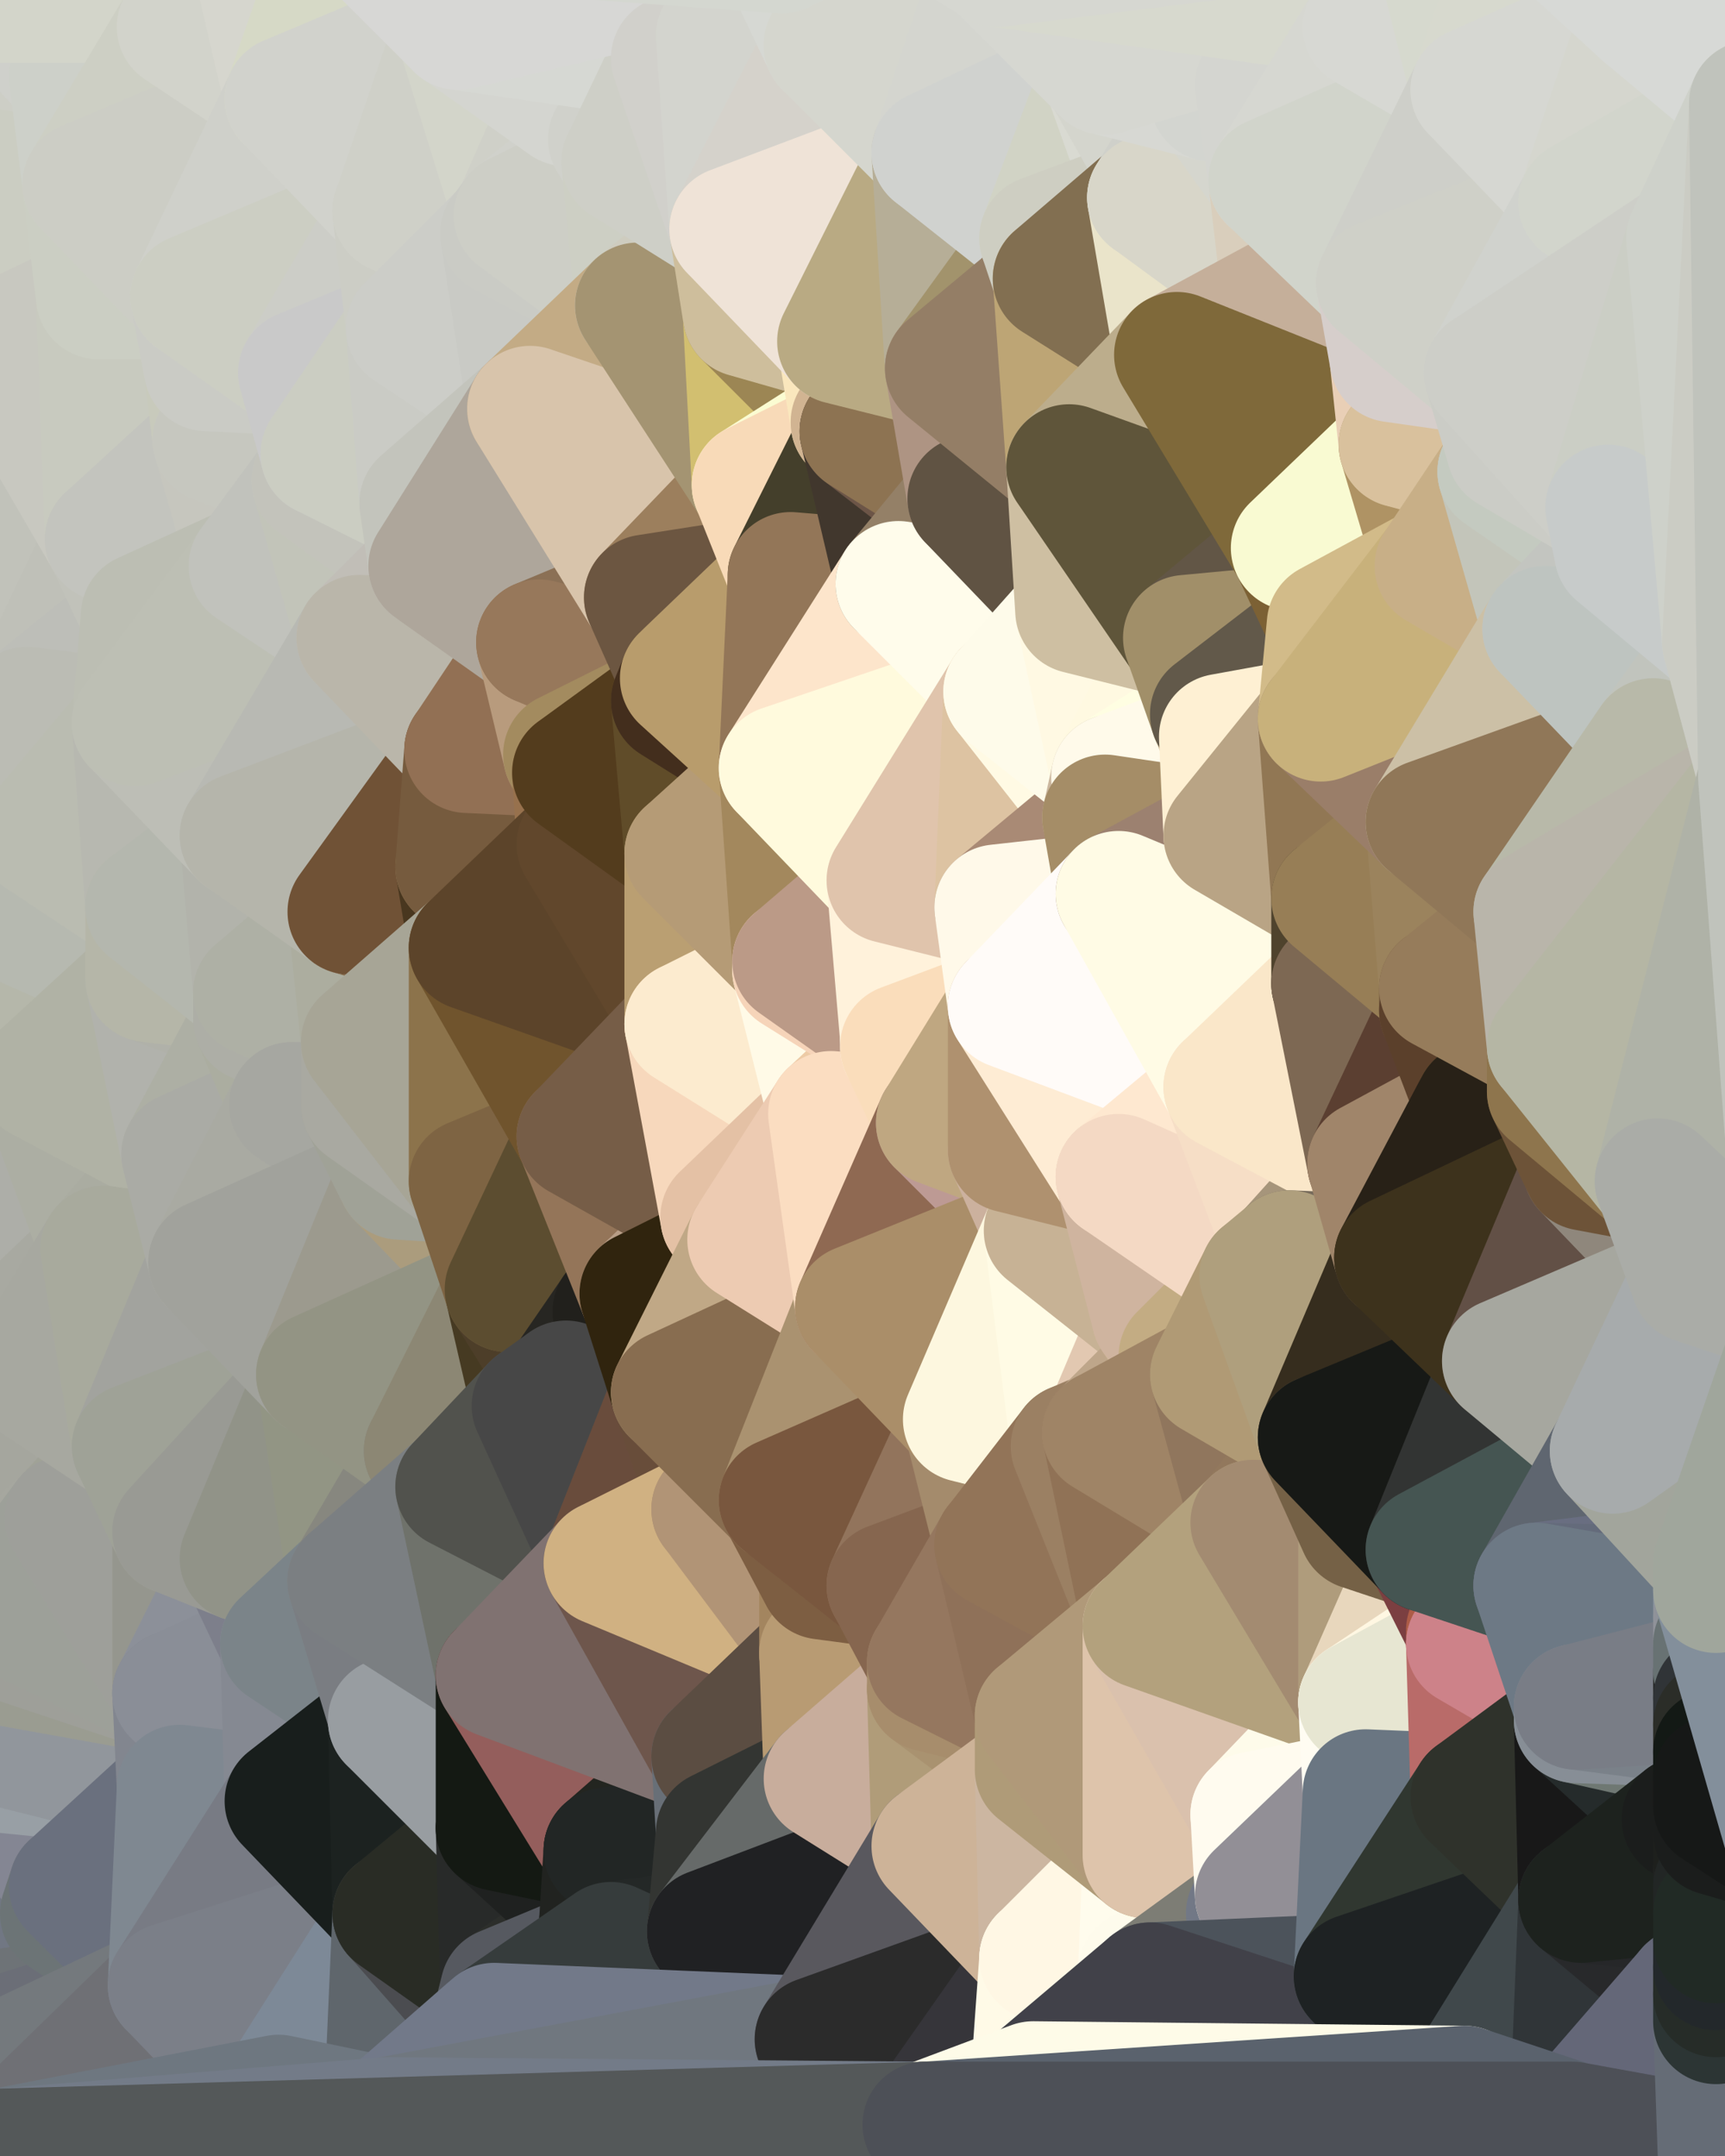 <?xml version="1.0" standalone="yes"?>
<svg width="384" height="480" xmlns="http://www.w3.org/2000/svg" version="1.1" ><polygon points="-28,60 -17,317 -17,180" fill="rgba(183, 184, 179, 1)" stroke="rgba(183, 184, 179, 1)" stroke-width="28" stroke-linejoin="round"/>
		<polygon points="-17,180 -17,317 -14,197" fill="rgba(178, 179, 173, 1)" stroke="rgba(178, 179, 173, 1)" stroke-width="28" stroke-linejoin="round"/>
		<polygon points="-17,317 -9,437 -8,360" fill="rgba(158, 162, 148, 1)" stroke="rgba(158, 162, 148, 1)" stroke-width="28" stroke-linejoin="round"/>
		<polygon points="0,344 -8,360 0,352" fill="rgba(162, 165, 156, 1)" stroke="rgba(162, 165, 156, 1)" stroke-width="28" stroke-linejoin="round"/>
		<polygon points="-8,360 0,358 0,352" fill="rgba(160, 162, 157, 1)" stroke="rgba(160, 162, 157, 1)" stroke-width="28" stroke-linejoin="round"/>
		<polygon points="0,454 -9,437 0,460" fill="rgba(130, 136, 150, 1)" stroke="rgba(130, 136, 150, 1)" stroke-width="28" stroke-linejoin="round"/>
		<polygon points="-9,437 0,479 0,460" fill="rgba(126, 134, 145, 1)" stroke="rgba(126, 134, 145, 1)" stroke-width="28" stroke-linejoin="round"/>
		<polygon points="-8,360 0,364 0,358" fill="rgba(159, 162, 153, 1)" stroke="rgba(159, 162, 153, 1)" stroke-width="28" stroke-linejoin="round"/>
		<polygon points="-8,360 0,370 0,364" fill="rgba(153, 156, 145, 1)" stroke="rgba(153, 156, 145, 1)" stroke-width="28" stroke-linejoin="round"/>
		<polygon points="-9,437 0,454 0,448" fill="rgba(129, 133, 145, 1)" stroke="rgba(129, 133, 145, 1)" stroke-width="28" stroke-linejoin="round"/>
		<polygon points="0,442 -9,437 0,448" fill="rgba(130, 134, 145, 1)" stroke="rgba(130, 134, 145, 1)" stroke-width="28" stroke-linejoin="round"/>
		<polygon points="-8,360 0,376 0,370" fill="rgba(158, 162, 148, 1)" stroke="rgba(158, 162, 148, 1)" stroke-width="28" stroke-linejoin="round"/>
		<polygon points="-17,317 0,320 0,314" fill="rgba(166, 167, 159, 1)" stroke="rgba(166, 167, 159, 1)" stroke-width="28" stroke-linejoin="round"/>
		<polygon points="0,300 -17,317 0,314" fill="rgba(168, 170, 157, 1)" stroke="rgba(168, 170, 157, 1)" stroke-width="28" stroke-linejoin="round"/>
		<polygon points="-8,360 0,382 0,376" fill="rgba(161, 163, 150, 1)" stroke="rgba(161, 163, 150, 1)" stroke-width="28" stroke-linejoin="round"/>
		<polygon points="-8,360 0,388 0,382" fill="rgba(159, 161, 148, 1)" stroke="rgba(159, 161, 148, 1)" stroke-width="28" stroke-linejoin="round"/>
		<polygon points="-17,317 0,326 0,320" fill="rgba(167, 167, 157, 1)" stroke="rgba(167, 167, 157, 1)" stroke-width="28" stroke-linejoin="round"/>
		<polygon points="-28,60 -4,38 0,0" fill="rgba(203, 204, 196, 1)" stroke="rgba(203, 204, 196, 1)" stroke-width="28" stroke-linejoin="round"/>
		<polygon points="-17,317 0,332 0,326" fill="rgba(167, 168, 160, 1)" stroke="rgba(167, 168, 160, 1)" stroke-width="28" stroke-linejoin="round"/>
		<polygon points="0,388 -8,360 0,394" fill="rgba(158, 160, 149, 1)" stroke="rgba(158, 160, 149, 1)" stroke-width="28" stroke-linejoin="round"/>
		<polygon points="-8,360 0,400 0,394" fill="rgba(155, 156, 148, 1)" stroke="rgba(155, 156, 148, 1)" stroke-width="28" stroke-linejoin="round"/>
		<polygon points="0,436 -9,437 0,442" fill="rgba(127, 131, 143, 1)" stroke="rgba(127, 131, 143, 1)" stroke-width="28" stroke-linejoin="round"/>
		<polygon points="-8,360 -9,437 0,400" fill="rgba(166, 168, 167, 1)" stroke="rgba(166, 168, 167, 1)" stroke-width="28" stroke-linejoin="round"/>
		<polygon points="-9,437 0,406 0,400" fill="rgba(143, 147, 159, 1)" stroke="rgba(143, 147, 159, 1)" stroke-width="28" stroke-linejoin="round"/>
		<polygon points="-17,317 0,338 0,332" fill="rgba(164, 165, 159, 1)" stroke="rgba(164, 165, 159, 1)" stroke-width="28" stroke-linejoin="round"/>
		<polygon points="-9,437 0,412 0,406" fill="rgba(137, 144, 152, 1)" stroke="rgba(137, 144, 152, 1)" stroke-width="28" stroke-linejoin="round"/>
		<polygon points="0,430 -9,437 0,436" fill="rgba(125, 135, 144, 1)" stroke="rgba(125, 135, 144, 1)" stroke-width="28" stroke-linejoin="round"/>
		<polygon points="-9,437 0,418 0,412" fill="rgba(138, 147, 154, 1)" stroke="rgba(138, 147, 154, 1)" stroke-width="28" stroke-linejoin="round"/>
		<polygon points="-17,317 0,344 0,338" fill="rgba(163, 164, 156, 1)" stroke="rgba(163, 164, 156, 1)" stroke-width="28" stroke-linejoin="round"/>
		<polygon points="-9,437 0,424 0,418" fill="rgba(132, 141, 150, 1)" stroke="rgba(132, 141, 150, 1)" stroke-width="28" stroke-linejoin="round"/>
		<polygon points="-17,317 -8,360 0,344" fill="rgba(162, 164, 153, 1)" stroke="rgba(162, 164, 153, 1)" stroke-width="28" stroke-linejoin="round"/>
		<polygon points="-9,437 0,430 0,424" fill="rgba(131, 140, 149, 1)" stroke="rgba(131, 140, 149, 1)" stroke-width="28" stroke-linejoin="round"/>
		<polygon points="0,300 0,314 6,306" fill="rgba(170, 171, 163, 1)" stroke="rgba(170, 171, 163, 1)" stroke-width="28" stroke-linejoin="round"/>
		<polygon points="-17,180 -14,197 9,186" fill="rgba(184, 185, 179, 1)" stroke="rgba(184, 185, 179, 1)" stroke-width="28" stroke-linejoin="round"/>
		<polygon points="-14,197 -17,317 9,240" fill="rgba(177, 178, 170, 1)" stroke="rgba(177, 178, 170, 1)" stroke-width="28" stroke-linejoin="round"/>
		<polygon points="-17,317 0,300 9,240" fill="rgba(170, 171, 165, 1)" stroke="rgba(170, 171, 165, 1)" stroke-width="28" stroke-linejoin="round"/>
		<polygon points="-4,38 -28,60 -1,77" fill="rgba(200, 201, 195, 1)" stroke="rgba(200, 201, 195, 1)" stroke-width="28" stroke-linejoin="round"/>
		<polygon points="0,424 0,430 14,426" fill="rgba(134, 141, 149, 1)" stroke="rgba(134, 141, 149, 1)" stroke-width="28" stroke-linejoin="round"/>
		<polygon points="0,332 0,338 15,338" fill="rgba(166, 168, 154, 1)" stroke="rgba(166, 168, 154, 1)" stroke-width="28" stroke-linejoin="round"/>
		<polygon points="0,338 0,344 15,338" fill="rgba(163, 164, 156, 1)" stroke="rgba(163, 164, 156, 1)" stroke-width="28" stroke-linejoin="round"/>
		<polygon points="0,418 0,424 14,426" fill="rgba(130, 139, 146, 1)" stroke="rgba(130, 139, 146, 1)" stroke-width="28" stroke-linejoin="round"/>
		<polygon points="6,158 -17,180 9,186" fill="rgba(185, 186, 178, 1)" stroke="rgba(185, 186, 178, 1)" stroke-width="28" stroke-linejoin="round"/>
		<polygon points="0,0 -4,38 16,17" fill="rgba(205, 206, 198, 1)" stroke="rgba(205, 206, 198, 1)" stroke-width="28" stroke-linejoin="round"/>
		<polygon points="0,412 0,418 16,420" fill="rgba(129, 136, 144, 1)" stroke="rgba(129, 136, 144, 1)" stroke-width="28" stroke-linejoin="round"/>
		<polygon points="0,418 14,426 16,420" fill="rgba(121, 125, 136, 1)" stroke="rgba(121, 125, 136, 1)" stroke-width="28" stroke-linejoin="round"/>
		<polygon points="0,430 0,436 14,426" fill="rgba(128, 135, 143, 1)" stroke="rgba(128, 135, 143, 1)" stroke-width="28" stroke-linejoin="round"/>
		<polygon points="-28,60 -17,180 6,158" fill="rgba(191, 191, 183, 1)" stroke="rgba(191, 191, 183, 1)" stroke-width="28" stroke-linejoin="round"/>
		<polygon points="-1,77 -28,60 6,158" fill="rgba(196, 198, 187, 1)" stroke="rgba(196, 198, 187, 1)" stroke-width="28" stroke-linejoin="round"/>
		<polygon points="0,344 0,352 15,338" fill="rgba(162, 162, 150, 1)" stroke="rgba(162, 162, 150, 1)" stroke-width="28" stroke-linejoin="round"/>
		<polygon points="0,326 0,332 15,338" fill="rgba(165, 166, 158, 1)" stroke="rgba(165, 166, 158, 1)" stroke-width="28" stroke-linejoin="round"/>
		<polygon points="16,17 -4,38 19,41" fill="rgba(205, 206, 198, 1)" stroke="rgba(205, 206, 198, 1)" stroke-width="28" stroke-linejoin="round"/>
		<polygon points="0,406 0,412 16,420" fill="rgba(142, 145, 154, 1)" stroke="rgba(142, 145, 154, 1)" stroke-width="28" stroke-linejoin="round"/>
		<polygon points="-1,77 6,158 24,120" fill="rgba(193, 194, 186, 1)" stroke="rgba(193, 194, 186, 1)" stroke-width="28" stroke-linejoin="round"/>
		<polygon points="9,240 0,300 23,278" fill="rgba(173, 174, 168, 1)" stroke="rgba(173, 174, 168, 1)" stroke-width="28" stroke-linejoin="round"/>
		<polygon points="-4,38 -1,77 22,66" fill="rgba(199, 200, 192, 1)" stroke="rgba(199, 200, 192, 1)" stroke-width="28" stroke-linejoin="round"/>
		<polygon points="19,41 -4,38 22,66" fill="rgba(203, 205, 194, 1)" stroke="rgba(203, 205, 194, 1)" stroke-width="28" stroke-linejoin="round"/>
		<polygon points="0,320 0,326 15,338" fill="rgba(164, 165, 157, 1)" stroke="rgba(164, 165, 157, 1)" stroke-width="28" stroke-linejoin="round"/>
		<polygon points="0,436 0,442 14,426" fill="rgba(123, 134, 140, 1)" stroke="rgba(123, 134, 140, 1)" stroke-width="28" stroke-linejoin="round"/>
		<polygon points="0,314 0,320 6,306" fill="rgba(166, 168, 155, 1)" stroke="rgba(166, 168, 155, 1)" stroke-width="28" stroke-linejoin="round"/>
		<polygon points="0,0 16,17 30,0" fill="rgba(207, 208, 203, 1)" stroke="rgba(207, 208, 203, 1)" stroke-width="28" stroke-linejoin="round"/>
		<polygon points="6,306 0,320 30,322" fill="rgba(163, 165, 154, 1)" stroke="rgba(163, 165, 154, 1)" stroke-width="28" stroke-linejoin="round"/>
		<polygon points="0,320 15,338 30,322" fill="rgba(165, 166, 158, 1)" stroke="rgba(165, 166, 158, 1)" stroke-width="28" stroke-linejoin="round"/>
		<polygon points="0,300 6,306 23,278" fill="rgba(168, 169, 161, 1)" stroke="rgba(168, 169, 161, 1)" stroke-width="28" stroke-linejoin="round"/>
		<polygon points="24,120 6,158 32,137" fill="rgba(191, 192, 184, 1)" stroke="rgba(191, 192, 184, 1)" stroke-width="28" stroke-linejoin="round"/>
		<polygon points="33,202 9,186 33,218" fill="rgba(183, 184, 176, 1)" stroke="rgba(183, 184, 176, 1)" stroke-width="28" stroke-linejoin="round"/>
		<polygon points="-14,197 9,240 33,218" fill="rgba(181, 183, 170, 1)" stroke="rgba(181, 183, 170, 1)" stroke-width="28" stroke-linejoin="round"/>
		<polygon points="9,186 -14,197 33,218" fill="rgba(182, 185, 176, 1)" stroke="rgba(182, 185, 176, 1)" stroke-width="28" stroke-linejoin="round"/>
		<polygon points="6,158 30,161 32,137" fill="rgba(189, 190, 184, 1)" stroke="rgba(189, 190, 184, 1)" stroke-width="28" stroke-linejoin="round"/>
		<polygon points="6,158 9,186 30,161" fill="rgba(187, 188, 180, 1)" stroke="rgba(187, 188, 180, 1)" stroke-width="28" stroke-linejoin="round"/>
		<polygon points="0,400 0,406 16,420" fill="rgba(151, 156, 160, 1)" stroke="rgba(151, 156, 160, 1)" stroke-width="28" stroke-linejoin="round"/>
		<polygon points="0,352 0,358 15,338" fill="rgba(166, 167, 159, 1)" stroke="rgba(166, 167, 159, 1)" stroke-width="28" stroke-linejoin="round"/>
		<polygon points="0,442 0,448 38,442" fill="rgba(113, 120, 130, 1)" stroke="rgba(113, 120, 130, 1)" stroke-width="28" stroke-linejoin="round"/>
		<polygon points="14,426 0,442 38,442" fill="rgba(113, 119, 131, 1)" stroke="rgba(113, 119, 131, 1)" stroke-width="28" stroke-linejoin="round"/>
		<polygon points="0,376 0,382 39,377" fill="rgba(154, 154, 152, 1)" stroke="rgba(154, 154, 152, 1)" stroke-width="28" stroke-linejoin="round"/>
		<polygon points="0,370 0,376 39,377" fill="rgba(154, 155, 147, 1)" stroke="rgba(154, 155, 147, 1)" stroke-width="28" stroke-linejoin="round"/>
		<polygon points="0,394 0,400 40,398" fill="rgba(143, 150, 156, 1)" stroke="rgba(143, 150, 156, 1)" stroke-width="28" stroke-linejoin="round"/>
		<polygon points="0,400 16,420 40,398" fill="rgba(132, 134, 147, 1)" stroke="rgba(132, 134, 147, 1)" stroke-width="28" stroke-linejoin="round"/>
		<polygon points="0,382 0,388 39,377" fill="rgba(162, 162, 162, 1)" stroke="rgba(162, 162, 162, 1)" stroke-width="28" stroke-linejoin="round"/>
		<polygon points="30,322 15,338 39,341" fill="rgba(160, 162, 151, 1)" stroke="rgba(160, 162, 151, 1)" stroke-width="28" stroke-linejoin="round"/>
		<polygon points="0,448 0,454 38,442" fill="rgba(110, 115, 119, 1)" stroke="rgba(110, 115, 119, 1)" stroke-width="28" stroke-linejoin="round"/>
		<polygon points="9,240 23,278 41,257" fill="rgba(172, 174, 163, 1)" stroke="rgba(172, 174, 163, 1)" stroke-width="28" stroke-linejoin="round"/>
		<polygon points="0,388 0,394 40,398" fill="rgba(152, 159, 165, 1)" stroke="rgba(152, 159, 165, 1)" stroke-width="28" stroke-linejoin="round"/>
		<polygon points="39,377 0,388 40,398" fill="rgba(145, 150, 156, 1)" stroke="rgba(145, 150, 156, 1)" stroke-width="28" stroke-linejoin="round"/>
		<polygon points="30,0 16,17 40,6" fill="rgba(208, 210, 199, 1)" stroke="rgba(208, 210, 199, 1)" stroke-width="28" stroke-linejoin="round"/>
		<polygon points="0,364 0,370 39,377" fill="rgba(154, 156, 145, 1)" stroke="rgba(154, 156, 145, 1)" stroke-width="28" stroke-linejoin="round"/>
		<polygon points="0,358 0,364 39,377" fill="rgba(158, 159, 153, 1)" stroke="rgba(158, 159, 153, 1)" stroke-width="28" stroke-linejoin="round"/>
		<polygon points="0,454 0,460 38,442" fill="rgba(107, 110, 119, 1)" stroke="rgba(107, 110, 119, 1)" stroke-width="28" stroke-linejoin="round"/>
		<polygon points="15,338 0,358 39,377" fill="rgba(157, 160, 153, 1)" stroke="rgba(157, 160, 153, 1)" stroke-width="28" stroke-linejoin="round"/>
		<polygon points="16,420 14,426 38,442" fill="rgba(108, 116, 118, 1)" stroke="rgba(108, 116, 118, 1)" stroke-width="28" stroke-linejoin="round"/>
		<polygon points="43,66 22,66 46,82" fill="rgba(203, 204, 196, 1)" stroke="rgba(203, 204, 196, 1)" stroke-width="28" stroke-linejoin="round"/>
		<polygon points="39,341 15,338 39,377" fill="rgba(158, 159, 154, 1)" stroke="rgba(158, 159, 154, 1)" stroke-width="28" stroke-linejoin="round"/>
		<polygon points="22,66 -1,77 24,120" fill="rgba(200, 200, 192, 1)" stroke="rgba(200, 200, 192, 1)" stroke-width="28" stroke-linejoin="round"/>
		<polygon points="46,82 24,120 48,98" fill="rgba(199, 199, 197, 1)" stroke="rgba(199, 199, 197, 1)" stroke-width="28" stroke-linejoin="round"/>
		<polygon points="41,257 23,278 47,281" fill="rgba(170, 172, 161, 1)" stroke="rgba(170, 172, 161, 1)" stroke-width="28" stroke-linejoin="round"/>
		<polygon points="22,66 24,120 46,82" fill="rgba(200, 202, 191, 1)" stroke="rgba(200, 202, 191, 1)" stroke-width="28" stroke-linejoin="round"/>
		<polygon points="19,41 22,66 43,66" fill="rgba(203, 206, 195, 1)" stroke="rgba(203, 206, 195, 1)" stroke-width="28" stroke-linejoin="round"/>
		<polygon points="33,218 9,240 41,257" fill="rgba(176, 178, 165, 1)" stroke="rgba(176, 178, 165, 1)" stroke-width="28" stroke-linejoin="round"/>
		<polygon points="30,161 9,186 33,202" fill="rgba(186, 188, 177, 1)" stroke="rgba(186, 188, 177, 1)" stroke-width="28" stroke-linejoin="round"/>
		<polygon points="23,278 6,306 30,322" fill="rgba(167, 168, 160, 1)" stroke="rgba(167, 168, 160, 1)" stroke-width="28" stroke-linejoin="round"/>
		<polygon points="30,161 33,202 54,186" fill="rgba(183, 184, 176, 1)" stroke="rgba(183, 184, 176, 1)" stroke-width="28" stroke-linejoin="round"/>
		<polygon points="23,278 30,322 47,281" fill="rgba(168, 170, 157, 1)" stroke="rgba(168, 170, 157, 1)" stroke-width="28" stroke-linejoin="round"/>
		<polygon points="24,120 32,137 56,126" fill="rgba(193, 194, 186, 1)" stroke="rgba(193, 194, 186, 1)" stroke-width="28" stroke-linejoin="round"/>
		<polygon points="16,17 19,41 40,6" fill="rgba(205, 208, 201, 1)" stroke="rgba(205, 208, 201, 1)" stroke-width="28" stroke-linejoin="round"/>
		<polygon points="33,218 41,257 57,227" fill="rgba(177, 178, 172, 1)" stroke="rgba(177, 178, 172, 1)" stroke-width="28" stroke-linejoin="round"/>
		<polygon points="57,221 33,218 57,227" fill="rgba(176, 177, 169, 1)" stroke="rgba(176, 177, 169, 1)" stroke-width="28" stroke-linejoin="round"/>
		<polygon points="33,202 33,218 57,221" fill="rgba(181, 182, 168, 1)" stroke="rgba(181, 182, 168, 1)" stroke-width="28" stroke-linejoin="round"/>
		<polygon points="48,98 24,120 56,126" fill="rgba(195, 196, 190, 1)" stroke="rgba(195, 196, 190, 1)" stroke-width="28" stroke-linejoin="round"/>
		<polygon points="30,0 40,6 54,-21" fill="rgba(210, 211, 203, 1)" stroke="rgba(210, 211, 203, 1)" stroke-width="28" stroke-linejoin="round"/>
		<polygon points="0,0 30,0 54,-21" fill="rgba(211, 213, 202, 1)" stroke="rgba(211, 213, 202, 1)" stroke-width="28" stroke-linejoin="round"/>
		<polygon points="39,341 39,377 54,347" fill="rgba(149, 150, 142, 1)" stroke="rgba(149, 150, 142, 1)" stroke-width="28" stroke-linejoin="round"/>
		<polygon points="16,420 38,442 40,398" fill="rgba(106, 112, 126, 1)" stroke="rgba(106, 112, 126, 1)" stroke-width="28" stroke-linejoin="round"/>
		<polygon points="0,460 0,479 38,442" fill="rgba(116, 121, 125, 1)" stroke="rgba(116, 121, 125, 1)" stroke-width="28" stroke-linejoin="round"/>
		<polygon points="38,442 0,479 62,467" fill="rgba(111, 112, 117, 1)" stroke="rgba(111, 112, 117, 1)" stroke-width="28" stroke-linejoin="round"/>
		<polygon points="54,347 39,377 63,366" fill="rgba(140, 144, 153, 1)" stroke="rgba(140, 144, 153, 1)" stroke-width="28" stroke-linejoin="round"/>
		<polygon points="57,227 41,257 65,246" fill="rgba(173, 175, 164, 1)" stroke="rgba(173, 175, 164, 1)" stroke-width="28" stroke-linejoin="round"/>
		<polygon points="40,6 19,41 64,22" fill="rgba(205, 207, 196, 1)" stroke="rgba(205, 207, 196, 1)" stroke-width="28" stroke-linejoin="round"/>
		<polygon points="46,82 48,98 67,83" fill="rgba(200, 202, 188, 1)" stroke="rgba(200, 202, 188, 1)" stroke-width="28" stroke-linejoin="round"/>
		<polygon points="54,186 33,202 57,221" fill="rgba(180, 183, 174, 1)" stroke="rgba(180, 183, 174, 1)" stroke-width="28" stroke-linejoin="round"/>
		<polygon points="48,98 56,126 70,107" fill="rgba(198, 198, 190, 1)" stroke="rgba(198, 198, 190, 1)" stroke-width="28" stroke-linejoin="round"/>
		<polygon points="47,281 30,322 71,306" fill="rgba(162, 163, 158, 1)" stroke="rgba(162, 163, 158, 1)" stroke-width="28" stroke-linejoin="round"/>
		<polygon points="39,377 40,398 64,401" fill="rgba(130, 134, 143, 1)" stroke="rgba(130, 134, 143, 1)" stroke-width="28" stroke-linejoin="round"/>
		<polygon points="19,41 43,66 64,22" fill="rgba(204, 205, 197, 1)" stroke="rgba(204, 205, 197, 1)" stroke-width="28" stroke-linejoin="round"/>
		<polygon points="67,83 48,98 72,101" fill="rgba(199, 200, 194, 1)" stroke="rgba(199, 200, 194, 1)" stroke-width="28" stroke-linejoin="round"/>
		<polygon points="48,98 70,107 72,101" fill="rgba(198, 199, 191, 1)" stroke="rgba(198, 199, 191, 1)" stroke-width="28" stroke-linejoin="round"/>
		<polygon points="30,322 39,341 71,306" fill="rgba(159, 162, 151, 1)" stroke="rgba(159, 162, 151, 1)" stroke-width="28" stroke-linejoin="round"/>
		<polygon points="43,66 46,82 67,83" fill="rgba(202, 203, 197, 1)" stroke="rgba(202, 203, 197, 1)" stroke-width="28" stroke-linejoin="round"/>
		<polygon points="63,366 39,377 64,401" fill="rgba(138, 142, 151, 1)" stroke="rgba(138, 142, 151, 1)" stroke-width="28" stroke-linejoin="round"/>
		<polygon points="40,398 38,442 64,401" fill="rgba(127, 136, 145, 1)" stroke="rgba(127, 136, 145, 1)" stroke-width="28" stroke-linejoin="round"/>
		<polygon points="32,137 30,161 56,126" fill="rgba(188, 190, 179, 1)" stroke="rgba(188, 190, 179, 1)" stroke-width="28" stroke-linejoin="round"/>
		<polygon points="54,186 57,221 78,203" fill="rgba(178, 179, 171, 1)" stroke="rgba(178, 179, 171, 1)" stroke-width="28" stroke-linejoin="round"/>
		<polygon points="54,347 63,366 78,352" fill="rgba(125, 127, 139, 1)" stroke="rgba(125, 127, 139, 1)" stroke-width="28" stroke-linejoin="round"/>
		<polygon points="39,341 54,347 71,306" fill="rgba(153, 154, 148, 1)" stroke="rgba(153, 154, 148, 1)" stroke-width="28" stroke-linejoin="round"/>
		<polygon points="41,257 47,281 65,246" fill="rgba(170, 171, 165, 1)" stroke="rgba(170, 171, 165, 1)" stroke-width="28" stroke-linejoin="round"/>
		<polygon points="57,227 65,246 81,232" fill="rgba(171, 173, 160, 1)" stroke="rgba(171, 173, 160, 1)" stroke-width="28" stroke-linejoin="round"/>
		<polygon points="65,246 81,246 81,232" fill="rgba(168, 168, 160, 1)" stroke="rgba(168, 168, 160, 1)" stroke-width="28" stroke-linejoin="round"/>
		<polygon points="57,221 57,227 81,232" fill="rgba(173, 174, 166, 1)" stroke="rgba(173, 174, 166, 1)" stroke-width="28" stroke-linejoin="round"/>
		<polygon points="30,161 54,186 80,142" fill="rgba(189, 190, 182, 1)" stroke="rgba(189, 190, 182, 1)" stroke-width="28" stroke-linejoin="round"/>
		<polygon points="56,126 30,161 80,142" fill="rgba(189, 191, 180, 1)" stroke="rgba(189, 191, 180, 1)" stroke-width="28" stroke-linejoin="round"/>
		<polygon points="54,-21 40,6 64,22" fill="rgba(210, 211, 203, 1)" stroke="rgba(210, 211, 203, 1)" stroke-width="28" stroke-linejoin="round"/>
		<polygon points="54,-21 64,22 78,-18" fill="rgba(214, 214, 206, 1)" stroke="rgba(214, 214, 206, 1)" stroke-width="28" stroke-linejoin="round"/>
		<polygon points="63,366 87,383 87,382" fill="rgba(136, 140, 152, 1)" stroke="rgba(136, 140, 152, 1)" stroke-width="28" stroke-linejoin="round"/>
		<polygon points="63,366 64,401 87,383" fill="rgba(133, 137, 146, 1)" stroke="rgba(133, 137, 146, 1)" stroke-width="28" stroke-linejoin="round"/>
		<polygon points="64,401 38,442 88,426" fill="rgba(120, 123, 132, 1)" stroke="rgba(120, 123, 132, 1)" stroke-width="28" stroke-linejoin="round"/>
		<polygon points="64,22 43,66 88,47" fill="rgba(207, 208, 202, 1)" stroke="rgba(207, 208, 202, 1)" stroke-width="28" stroke-linejoin="round"/>
		<polygon points="78,203 57,221 81,232" fill="rgba(174, 176, 165, 1)" stroke="rgba(174, 176, 165, 1)" stroke-width="28" stroke-linejoin="round"/>
		<polygon points="65,246 47,281 89,262" fill="rgba(169, 170, 162, 1)" stroke="rgba(169, 170, 162, 1)" stroke-width="28" stroke-linejoin="round"/>
		<polygon points="81,246 65,246 89,262" fill="rgba(166, 167, 161, 1)" stroke="rgba(166, 167, 161, 1)" stroke-width="28" stroke-linejoin="round"/>
		<polygon points="43,66 67,83 88,47" fill="rgba(204, 206, 195, 1)" stroke="rgba(204, 206, 195, 1)" stroke-width="28" stroke-linejoin="round"/>
		<polygon points="38,442 62,467 88,426" fill="rgba(123, 127, 136, 1)" stroke="rgba(123, 127, 136, 1)" stroke-width="28" stroke-linejoin="round"/>
		<polygon points="70,107 56,126 80,142" fill="rgba(193, 194, 188, 1)" stroke="rgba(193, 194, 188, 1)" stroke-width="28" stroke-linejoin="round"/>
		<polygon points="71,306 54,347 78,352" fill="rgba(145, 147, 136, 1)" stroke="rgba(145, 147, 136, 1)" stroke-width="28" stroke-linejoin="round"/>
		<polygon points="72,101 70,107 94,112" fill="rgba(196, 198, 195, 1)" stroke="rgba(196, 198, 195, 1)" stroke-width="28" stroke-linejoin="round"/>
		<polygon points="88,47 67,83 91,73" fill="rgba(204, 205, 199, 1)" stroke="rgba(204, 205, 199, 1)" stroke-width="28" stroke-linejoin="round"/>
		<polygon points="71,306 78,352 95,323" fill="rgba(146, 149, 132, 1)" stroke="rgba(146, 149, 132, 1)" stroke-width="28" stroke-linejoin="round"/>
		<polygon points="78,352 63,366 87,382" fill="rgba(123, 132, 137, 1)" stroke="rgba(123, 132, 137, 1)" stroke-width="28" stroke-linejoin="round"/>
		<polygon points="70,107 80,142 96,126" fill="rgba(194, 196, 185, 1)" stroke="rgba(194, 196, 185, 1)" stroke-width="28" stroke-linejoin="round"/>
		<polygon points="94,112 70,107 96,126" fill="rgba(195, 195, 187, 1)" stroke="rgba(195, 195, 187, 1)" stroke-width="28" stroke-linejoin="round"/>
		<polygon points="67,83 72,101 91,73" fill="rgba(201, 201, 201, 1)" stroke="rgba(201, 201, 201, 1)" stroke-width="28" stroke-linejoin="round"/>
		<polygon points="47,281 71,306 89,262" fill="rgba(161, 162, 156, 1)" stroke="rgba(161, 162, 156, 1)" stroke-width="28" stroke-linejoin="round"/>
		<polygon points="78,-18 64,22 102,6" fill="rgba(214, 217, 198, 1)" stroke="rgba(214, 217, 198, 1)" stroke-width="28" stroke-linejoin="round"/>
		<polygon points="95,323 78,352 102,331" fill="rgba(135, 135, 127, 1)" stroke="rgba(135, 135, 127, 1)" stroke-width="28" stroke-linejoin="round"/>
		<polygon points="62,467 86,472 88,426" fill="rgba(125, 137, 151, 1)" stroke="rgba(125, 137, 151, 1)" stroke-width="28" stroke-linejoin="round"/>
		<polygon points="80,142 54,186 104,167" fill="rgba(184, 185, 179, 1)" stroke="rgba(184, 185, 179, 1)" stroke-width="28" stroke-linejoin="round"/>
		<polygon points="78,203 81,232 105,211" fill="rgba(172, 173, 159, 1)" stroke="rgba(172, 173, 159, 1)" stroke-width="28" stroke-linejoin="round"/>
		<polygon points="102,193 78,203 105,211" fill="rgba(133, 104, 70, 1)" stroke="rgba(133, 104, 70, 1)" stroke-width="28" stroke-linejoin="round"/>
		<polygon points="54,186 78,203 104,167" fill="rgba(181, 181, 171, 1)" stroke="rgba(181, 181, 171, 1)" stroke-width="28" stroke-linejoin="round"/>
		<polygon points="78,203 102,193 104,167" fill="rgba(112, 82, 54, 1)" stroke="rgba(112, 82, 54, 1)" stroke-width="28" stroke-linejoin="round"/>
		<polygon points="91,73 72,101 94,112" fill="rgba(203, 205, 194, 1)" stroke="rgba(203, 205, 194, 1)" stroke-width="28" stroke-linejoin="round"/>
		<polygon points="87,383 64,401 88,426" fill="rgba(24, 30, 28, 1)" stroke="rgba(24, 30, 28, 1)" stroke-width="28" stroke-linejoin="round"/>
		<polygon points="88,426 86,472 110,451" fill="rgba(95, 102, 108, 1)" stroke="rgba(95, 102, 108, 1)" stroke-width="28" stroke-linejoin="round"/>
		<polygon points="64,22 88,47 102,6" fill="rgba(209, 210, 204, 1)" stroke="rgba(209, 210, 204, 1)" stroke-width="28" stroke-linejoin="round"/>
		<polygon points="87,383 88,426 111,407" fill="rgba(28, 34, 32, 1)" stroke="rgba(28, 34, 32, 1)" stroke-width="28" stroke-linejoin="round"/>
		<polygon points="88,426 110,451 112,443" fill="rgba(75, 76, 80, 1)" stroke="rgba(75, 76, 80, 1)" stroke-width="28" stroke-linejoin="round"/>
		<polygon points="89,262 71,306 113,287" fill="rgba(156, 154, 142, 1)" stroke="rgba(156, 154, 142, 1)" stroke-width="28" stroke-linejoin="round"/>
		<polygon points="105,263 89,262 113,287" fill="rgba(171, 156, 125, 1)" stroke="rgba(171, 156, 125, 1)" stroke-width="28" stroke-linejoin="round"/>
		<polygon points="88,47 91,73 112,52" fill="rgba(204, 205, 197, 1)" stroke="rgba(204, 205, 197, 1)" stroke-width="28" stroke-linejoin="round"/>
		<polygon points="87,382 87,383 111,373" fill="rgba(127, 131, 142, 1)" stroke="rgba(127, 131, 142, 1)" stroke-width="28" stroke-linejoin="round"/>
		<polygon points="78,352 87,382 111,373" fill="rgba(122, 125, 130, 1)" stroke="rgba(122, 125, 130, 1)" stroke-width="28" stroke-linejoin="round"/>
		<polygon points="81,246 89,262 105,263" fill="rgba(160, 162, 151, 1)" stroke="rgba(160, 162, 151, 1)" stroke-width="28" stroke-linejoin="round"/>
		<polygon points="88,47 112,52 115,48" fill="rgba(205, 206, 198, 1)" stroke="rgba(205, 206, 198, 1)" stroke-width="28" stroke-linejoin="round"/>
		<polygon points="71,306 95,323 113,287" fill="rgba(147, 148, 132, 1)" stroke="rgba(147, 148, 132, 1)" stroke-width="28" stroke-linejoin="round"/>
		<polygon points="91,73 94,112 118,91" fill="rgba(202, 203, 197, 1)" stroke="rgba(202, 203, 197, 1)" stroke-width="28" stroke-linejoin="round"/>
		<polygon points="96,126 80,142 120,143" fill="rgba(193, 190, 183, 1)" stroke="rgba(193, 190, 183, 1)" stroke-width="28" stroke-linejoin="round"/>
		<polygon points="80,142 104,167 120,143" fill="rgba(186, 182, 170, 1)" stroke="rgba(186, 182, 170, 1)" stroke-width="28" stroke-linejoin="round"/>
		<polygon points="95,323 102,331 119,313" fill="rgba(130, 129, 124, 1)" stroke="rgba(130, 129, 124, 1)" stroke-width="28" stroke-linejoin="round"/>
		<polygon points="113,287 95,323 119,313" fill="rgba(140, 135, 116, 1)" stroke="rgba(140, 135, 116, 1)" stroke-width="28" stroke-linejoin="round"/>
		<polygon points="102,6 88,47 115,48" fill="rgba(207, 208, 200, 1)" stroke="rgba(207, 208, 200, 1)" stroke-width="28" stroke-linejoin="round"/>
		<polygon points="111,407 88,426 112,443" fill="rgba(41, 44, 37, 1)" stroke="rgba(41, 44, 37, 1)" stroke-width="28" stroke-linejoin="round"/>
		<polygon points="87,383 111,407 111,373" fill="rgba(152, 157, 161, 1)" stroke="rgba(152, 157, 161, 1)" stroke-width="28" stroke-linejoin="round"/>
		<polygon points="102,331 78,352 111,373" fill="rgba(123, 127, 130, 1)" stroke="rgba(123, 127, 130, 1)" stroke-width="28" stroke-linejoin="round"/>
		<polygon points="102,6 115,48 126,23" fill="rgba(211, 213, 202, 1)" stroke="rgba(211, 213, 202, 1)" stroke-width="28" stroke-linejoin="round"/>
		<polygon points="126,168 104,167 128,172" fill="rgba(143, 109, 74, 1)" stroke="rgba(143, 109, 74, 1)" stroke-width="28" stroke-linejoin="round"/>
		<polygon points="113,287 119,313 126,308" fill="rgba(70, 58, 34, 1)" stroke="rgba(70, 58, 34, 1)" stroke-width="28" stroke-linejoin="round"/>
		<polygon points="81,232 81,246 105,263" fill="rgba(169, 169, 161, 1)" stroke="rgba(169, 169, 161, 1)" stroke-width="28" stroke-linejoin="round"/>
		<polygon points="102,193 105,211 129,188" fill="rgba(73, 55, 31, 1)" stroke="rgba(73, 55, 31, 1)" stroke-width="28" stroke-linejoin="round"/>
		<polygon points="128,172 102,193 129,188" fill="rgba(160, 132, 95, 1)" stroke="rgba(160, 132, 95, 1)" stroke-width="28" stroke-linejoin="round"/>
		<polygon points="104,167 102,193 128,172" fill="rgba(118, 91, 62, 1)" stroke="rgba(118, 91, 62, 1)" stroke-width="28" stroke-linejoin="round"/>
		<polygon points="120,143 104,167 126,168" fill="rgba(146, 112, 84, 1)" stroke="rgba(146, 112, 84, 1)" stroke-width="28" stroke-linejoin="round"/>
		<polygon points="112,52 91,73 118,91" fill="rgba(204, 205, 200, 1)" stroke="rgba(204, 205, 200, 1)" stroke-width="28" stroke-linejoin="round"/>
		<polygon points="81,232 105,263 105,211" fill="rgba(167, 165, 150, 1)" stroke="rgba(167, 165, 150, 1)" stroke-width="28" stroke-linejoin="round"/>
		<polygon points="111,407 112,443 134,428" fill="rgba(40, 42, 41, 1)" stroke="rgba(40, 42, 41, 1)" stroke-width="28" stroke-linejoin="round"/>
		<polygon points="105,211 105,263 129,253" fill="rgba(140, 115, 75, 1)" stroke="rgba(140, 115, 75, 1)" stroke-width="28" stroke-linejoin="round"/>
		<polygon points="102,331 111,373 135,348" fill="rgba(111, 114, 107, 1)" stroke="rgba(111, 114, 107, 1)" stroke-width="28" stroke-linejoin="round"/>
		<polygon points="134,428 112,443 136,433" fill="rgba(44, 46, 43, 1)" stroke="rgba(44, 46, 43, 1)" stroke-width="28" stroke-linejoin="round"/>
		<polygon points="111,407 134,428 135,412" fill="rgba(31, 33, 32, 1)" stroke="rgba(31, 33, 32, 1)" stroke-width="28" stroke-linejoin="round"/>
		<polygon points="113,287 126,308 137,292" fill="rgba(77, 62, 41, 1)" stroke="rgba(77, 62, 41, 1)" stroke-width="28" stroke-linejoin="round"/>
		<polygon points="126,23 115,48 136,31" fill="rgba(207, 208, 200, 1)" stroke="rgba(207, 208, 200, 1)" stroke-width="28" stroke-linejoin="round"/>
		<polygon points="136,31 115,48 139,36" fill="rgba(208, 209, 203, 1)" stroke="rgba(208, 209, 203, 1)" stroke-width="28" stroke-linejoin="round"/>
		<polygon points="119,313 102,331 135,348" fill="rgba(81, 82, 77, 1)" stroke="rgba(81, 82, 77, 1)" stroke-width="28" stroke-linejoin="round"/>
		<polygon points="105,263 113,287 129,253" fill="rgba(126, 100, 67, 1)" stroke="rgba(126, 100, 67, 1)" stroke-width="28" stroke-linejoin="round"/>
		<polygon points="112,52 118,91 142,68" fill="rgba(201, 202, 197, 1)" stroke="rgba(201, 202, 197, 1)" stroke-width="28" stroke-linejoin="round"/>
		<polygon points="115,48 112,52 142,68" fill="rgba(202, 203, 197, 1)" stroke="rgba(202, 203, 197, 1)" stroke-width="28" stroke-linejoin="round"/>
		<polygon points="94,112 96,126 118,91" fill="rgba(195, 196, 188, 1)" stroke="rgba(195, 196, 188, 1)" stroke-width="28" stroke-linejoin="round"/>
		<polygon points="118,91 120,143 144,133" fill="rgba(148, 127, 98, 1)" stroke="rgba(148, 127, 98, 1)" stroke-width="28" stroke-linejoin="round"/>
		<polygon points="129,253 137,292 143,288" fill="rgba(70, 60, 35, 1)" stroke="rgba(70, 60, 35, 1)" stroke-width="28" stroke-linejoin="round"/>
		<polygon points="129,253 113,287 137,292" fill="rgba(92, 77, 48, 1)" stroke="rgba(92, 77, 48, 1)" stroke-width="28" stroke-linejoin="round"/>
		<polygon points="112,443 110,451 136,433" fill="rgba(86, 89, 96, 1)" stroke="rgba(86, 89, 96, 1)" stroke-width="28" stroke-linejoin="round"/>
		<polygon points="118,91 96,126 120,143" fill="rgba(174, 166, 155, 1)" stroke="rgba(174, 166, 155, 1)" stroke-width="28" stroke-linejoin="round"/>
		<polygon points="120,143 126,168 150,156" fill="rgba(184, 155, 125, 1)" stroke="rgba(184, 155, 125, 1)" stroke-width="28" stroke-linejoin="round"/>
		<polygon points="126,23 136,31 150,13" fill="rgba(208, 209, 204, 1)" stroke="rgba(208, 209, 204, 1)" stroke-width="28" stroke-linejoin="round"/>
		<polygon points="137,292 126,308 150,310" fill="rgba(39, 38, 34, 1)" stroke="rgba(39, 38, 34, 1)" stroke-width="28" stroke-linejoin="round"/>
		<polygon points="139,36 115,48 142,68" fill="rgba(205, 206, 198, 1)" stroke="rgba(205, 206, 198, 1)" stroke-width="28" stroke-linejoin="round"/>
		<polygon points="111,373 111,407 135,412" fill="rgba(20, 25, 19, 1)" stroke="rgba(20, 25, 19, 1)" stroke-width="28" stroke-linejoin="round"/>
		<polygon points="144,133 120,143 152,151" fill="rgba(139, 112, 85, 1)" stroke="rgba(139, 112, 85, 1)" stroke-width="28" stroke-linejoin="round"/>
		<polygon points="120,143 150,156 152,151" fill="rgba(151, 120, 91, 1)" stroke="rgba(151, 120, 91, 1)" stroke-width="28" stroke-linejoin="round"/>
		<polygon points="126,168 128,172 150,156" fill="rgba(163, 139, 95, 1)" stroke="rgba(163, 139, 95, 1)" stroke-width="28" stroke-linejoin="round"/>
		<polygon points="128,172 129,188 153,190" fill="rgba(151, 113, 77, 1)" stroke="rgba(151, 113, 77, 1)" stroke-width="28" stroke-linejoin="round"/>
		<polygon points="105,211 129,253 153,228" fill="rgba(112, 84, 45, 1)" stroke="rgba(112, 84, 45, 1)" stroke-width="28" stroke-linejoin="round"/>
		<polygon points="129,188 105,211 153,228" fill="rgba(92, 68, 42, 1)" stroke="rgba(92, 68, 42, 1)" stroke-width="28" stroke-linejoin="round"/>
		<polygon points="102,6 126,23 150,13" fill="rgba(212, 213, 208, 1)" stroke="rgba(212, 213, 208, 1)" stroke-width="28" stroke-linejoin="round"/>
		<polygon points="126,308 135,348 150,310" fill="rgba(57, 56, 52, 1)" stroke="rgba(57, 56, 52, 1)" stroke-width="28" stroke-linejoin="round"/>
		<polygon points="143,288 137,292 150,310" fill="rgba(33, 32, 28, 1)" stroke="rgba(33, 32, 28, 1)" stroke-width="28" stroke-linejoin="round"/>
		<polygon points="126,308 119,313 135,348" fill="rgba(71, 71, 71, 1)" stroke="rgba(71, 71, 71, 1)" stroke-width="28" stroke-linejoin="round"/>
		<polygon points="134,428 136,433 158,430" fill="rgba(37, 39, 36, 1)" stroke="rgba(37, 39, 36, 1)" stroke-width="28" stroke-linejoin="round"/>
		<polygon points="111,373 135,412 159,391" fill="rgba(148, 94, 92, 1)" stroke="rgba(148, 94, 92, 1)" stroke-width="28" stroke-linejoin="round"/>
		<polygon points="150,310 135,348 159,336" fill="rgba(105, 76, 60, 1)" stroke="rgba(105, 76, 60, 1)" stroke-width="28" stroke-linejoin="round"/>
		<polygon points="129,253 143,288 161,271" fill="rgba(148, 117, 89, 1)" stroke="rgba(148, 117, 89, 1)" stroke-width="28" stroke-linejoin="round"/>
		<polygon points="159,391 135,412 160,408" fill="rgba(35, 37, 32, 1)" stroke="rgba(35, 37, 32, 1)" stroke-width="28" stroke-linejoin="round"/>
		<polygon points="135,412 134,428 158,430" fill="rgba(33, 35, 32, 1)" stroke="rgba(33, 35, 32, 1)" stroke-width="28" stroke-linejoin="round"/>
		<polygon points="129,188 153,228 153,190" fill="rgba(97, 71, 44, 1)" stroke="rgba(97, 71, 44, 1)" stroke-width="28" stroke-linejoin="round"/>
		<polygon points="136,31 139,36 150,13" fill="rgba(208, 209, 203, 1)" stroke="rgba(208, 209, 203, 1)" stroke-width="28" stroke-linejoin="round"/>
		<polygon points="139,36 142,68 163,51" fill="rgba(205, 207, 196, 1)" stroke="rgba(205, 207, 196, 1)" stroke-width="28" stroke-linejoin="round"/>
		<polygon points="135,412 158,430 160,408" fill="rgba(34, 38, 37, 1)" stroke="rgba(34, 38, 37, 1)" stroke-width="28" stroke-linejoin="round"/>
		<polygon points="135,348 111,373 159,391" fill="rgba(128, 114, 113, 1)" stroke="rgba(128, 114, 113, 1)" stroke-width="28" stroke-linejoin="round"/>
		<polygon points="150,156 128,172 153,190" fill="rgba(83, 60, 29, 1)" stroke="rgba(83, 60, 29, 1)" stroke-width="28" stroke-linejoin="round"/>
		<polygon points="62,467 0,479 86,472" fill="rgba(110, 119, 128, 1)" stroke="rgba(110, 119, 128, 1)" stroke-width="28" stroke-linejoin="round"/>
		<polygon points="142,68 118,91 168,108" fill="rgba(195, 171, 133, 1)" stroke="rgba(195, 171, 133, 1)" stroke-width="28" stroke-linejoin="round"/>
		<polygon points="118,91 144,133 168,108" fill="rgba(216, 196, 171, 1)" stroke="rgba(216, 196, 171, 1)" stroke-width="28" stroke-linejoin="round"/>
		<polygon points="161,271 143,288 167,276" fill="rgba(183, 157, 134, 1)" stroke="rgba(183, 157, 134, 1)" stroke-width="28" stroke-linejoin="round"/>
		<polygon points="163,51 142,68 166,70" fill="rgba(206, 204, 191, 1)" stroke="rgba(206, 204, 191, 1)" stroke-width="28" stroke-linejoin="round"/>
		<polygon points="150,156 153,190 174,171" fill="rgba(96, 76, 41, 1)" stroke="rgba(96, 76, 41, 1)" stroke-width="28" stroke-linejoin="round"/>
		<polygon points="150,13 160,8 174,-11" fill="rgba(213, 214, 208, 1)" stroke="rgba(213, 214, 208, 1)" stroke-width="28" stroke-linejoin="round"/>
		<polygon points="153,228 129,253 161,271" fill="rgba(118, 93, 71, 1)" stroke="rgba(118, 93, 71, 1)" stroke-width="28" stroke-linejoin="round"/>
		<polygon points="168,108 144,133 176,128" fill="rgba(156, 127, 93, 1)" stroke="rgba(156, 127, 93, 1)" stroke-width="28" stroke-linejoin="round"/>
		<polygon points="166,70 142,68 168,108" fill="rgba(164, 148, 114, 1)" stroke="rgba(164, 148, 114, 1)" stroke-width="28" stroke-linejoin="round"/>
		<polygon points="177,214 153,228 177,216" fill="rgba(229, 194, 162, 1)" stroke="rgba(229, 194, 162, 1)" stroke-width="28" stroke-linejoin="round"/>
		<polygon points="153,190 153,228 177,214" fill="rgba(186, 159, 114, 1)" stroke="rgba(186, 159, 114, 1)" stroke-width="28" stroke-linejoin="round"/>
		<polygon points="144,133 152,151 176,128" fill="rgba(108, 86, 65, 1)" stroke="rgba(108, 86, 65, 1)" stroke-width="28" stroke-linejoin="round"/>
		<polygon points="152,151 150,156 174,171" fill="rgba(67, 46, 29, 1)" stroke="rgba(67, 46, 29, 1)" stroke-width="28" stroke-linejoin="round"/>
		<polygon points="150,310 159,336 174,334" fill="rgba(104, 77, 58, 1)" stroke="rgba(104, 77, 58, 1)" stroke-width="28" stroke-linejoin="round"/>
		<polygon points="102,6 150,13 174,-11" fill="rgba(214, 216, 211, 1)" stroke="rgba(214, 216, 211, 1)" stroke-width="28" stroke-linejoin="round"/>
		<polygon points="143,288 150,310 167,276" fill="rgba(48, 36, 14, 1)" stroke="rgba(48, 36, 14, 1)" stroke-width="28" stroke-linejoin="round"/>
		<polygon points="150,13 139,36 163,51" fill="rgba(206, 207, 199, 1)" stroke="rgba(206, 207, 199, 1)" stroke-width="28" stroke-linejoin="round"/>
		<polygon points="158,430 136,433 182,454" fill="rgba(36, 40, 39, 1)" stroke="rgba(36, 40, 39, 1)" stroke-width="28" stroke-linejoin="round"/>
		<polygon points="135,348 159,391 183,368" fill="rgba(110, 86, 76, 1)" stroke="rgba(110, 86, 76, 1)" stroke-width="28" stroke-linejoin="round"/>
		<polygon points="159,336 135,348 183,368" fill="rgba(208, 177, 130, 1)" stroke="rgba(208, 177, 130, 1)" stroke-width="28" stroke-linejoin="round"/>
		<polygon points="174,334 159,336 183,351" fill="rgba(173, 140, 105, 1)" stroke="rgba(173, 140, 105, 1)" stroke-width="28" stroke-linejoin="round"/>
		<polygon points="159,391 160,408 184,396" fill="rgba(104, 111, 119, 1)" stroke="rgba(104, 111, 119, 1)" stroke-width="28" stroke-linejoin="round"/>
		<polygon points="183,351 159,336 183,368" fill="rgba(177, 148, 118, 1)" stroke="rgba(177, 148, 118, 1)" stroke-width="28" stroke-linejoin="round"/>
		<polygon points="78,-18 102,6 174,-11" fill="rgba(215, 215, 213, 1)" stroke="rgba(215, 215, 213, 1)" stroke-width="28" stroke-linejoin="round"/>
		<polygon points="153,228 161,271 185,248" fill="rgba(247, 216, 188, 1)" stroke="rgba(247, 216, 188, 1)" stroke-width="28" stroke-linejoin="round"/>
		<polygon points="174,-11 160,8 184,10" fill="rgba(213, 215, 204, 1)" stroke="rgba(213, 215, 204, 1)" stroke-width="28" stroke-linejoin="round"/>
		<polygon points="160,8 150,13 163,51" fill="rgba(209, 208, 203, 1)" stroke="rgba(209, 208, 203, 1)" stroke-width="28" stroke-linejoin="round"/>
		<polygon points="136,433 110,451 182,454" fill="rgba(54, 60, 60, 1)" stroke="rgba(54, 60, 60, 1)" stroke-width="28" stroke-linejoin="round"/>
		<polygon points="166,70 168,108 190,94" fill="rgba(210, 191, 112, 1)" stroke="rgba(210, 191, 112, 1)" stroke-width="28" stroke-linejoin="round"/>
		<polygon points="177,216 153,228 185,248" fill="rgba(252, 235, 207, 1)" stroke="rgba(252, 235, 207, 1)" stroke-width="28" stroke-linejoin="round"/>
		<polygon points="183,368 159,391 184,396" fill="rgba(91, 77, 66, 1)" stroke="rgba(91, 77, 66, 1)" stroke-width="28" stroke-linejoin="round"/>
		<polygon points="187,76 166,70 190,94" fill="rgba(156, 134, 84, 1)" stroke="rgba(156, 134, 84, 1)" stroke-width="28" stroke-linejoin="round"/>
		<polygon points="161,271 167,276 185,248" fill="rgba(228, 193, 165, 1)" stroke="rgba(228, 193, 165, 1)" stroke-width="28" stroke-linejoin="round"/>
		<polygon points="190,94 168,108 192,96" fill="rgba(251, 252, 210, 1)" stroke="rgba(251, 252, 210, 1)" stroke-width="28" stroke-linejoin="round"/>
		<polygon points="167,276 150,310 191,291" fill="rgba(192, 168, 134, 1)" stroke="rgba(192, 168, 134, 1)" stroke-width="28" stroke-linejoin="round"/>
		<polygon points="160,8 163,51 184,10" fill="rgba(211, 212, 206, 1)" stroke="rgba(211, 212, 206, 1)" stroke-width="28" stroke-linejoin="round"/>
		<polygon points="174,171 153,190 177,214" fill="rgba(181, 155, 118, 1)" stroke="rgba(181, 155, 118, 1)" stroke-width="28" stroke-linejoin="round"/>
		<polygon points="152,151 174,171 176,128" fill="rgba(184, 156, 108, 1)" stroke="rgba(184, 156, 108, 1)" stroke-width="28" stroke-linejoin="round"/>
		<polygon points="174,171 177,214 198,196" fill="rgba(163, 136, 93, 1)" stroke="rgba(163, 136, 93, 1)" stroke-width="28" stroke-linejoin="round"/>
		<polygon points="150,310 174,334 191,291" fill="rgba(136, 109, 80, 1)" stroke="rgba(136, 109, 80, 1)" stroke-width="28" stroke-linejoin="round"/>
		<polygon points="163,51 166,70 187,76" fill="rgba(206, 190, 156, 1)" stroke="rgba(206, 190, 156, 1)" stroke-width="28" stroke-linejoin="round"/>
		<polygon points="183,351 183,368 198,353" fill="rgba(163, 133, 95, 1)" stroke="rgba(163, 133, 95, 1)" stroke-width="28" stroke-linejoin="round"/>
		<polygon points="201,231 185,248 201,233" fill="rgba(253, 249, 214, 1)" stroke="rgba(253, 249, 214, 1)" stroke-width="28" stroke-linejoin="round"/>
		<polygon points="177,216 185,248 201,231" fill="rgba(255, 250, 231, 1)" stroke="rgba(255, 250, 231, 1)" stroke-width="28" stroke-linejoin="round"/>
		<polygon points="168,108 176,128 192,96" fill="rgba(248, 218, 184, 1)" stroke="rgba(248, 218, 184, 1)" stroke-width="28" stroke-linejoin="round"/>
		<polygon points="160,408 158,430 184,396" fill="rgba(51, 53, 50, 1)" stroke="rgba(51, 53, 50, 1)" stroke-width="28" stroke-linejoin="round"/>
		<polygon points="207,370 183,368 207,376" fill="rgba(164, 134, 100, 1)" stroke="rgba(164, 134, 100, 1)" stroke-width="28" stroke-linejoin="round"/>
		<polygon points="198,353 183,368 207,370" fill="rgba(155, 124, 93, 1)" stroke="rgba(155, 124, 93, 1)" stroke-width="28" stroke-linejoin="round"/>
		<polygon points="184,10 163,51 208,34" fill="rgba(213, 210, 203, 1)" stroke="rgba(213, 210, 203, 1)" stroke-width="28" stroke-linejoin="round"/>
		<polygon points="183,368 184,396 207,376" fill="rgba(184, 155, 115, 1)" stroke="rgba(184, 155, 115, 1)" stroke-width="28" stroke-linejoin="round"/>
		<polygon points="192,96 176,128 200,130" fill="rgba(68, 63, 43, 1)" stroke="rgba(68, 63, 43, 1)" stroke-width="28" stroke-linejoin="round"/>
		<polygon points="201,233 185,248 209,250" fill="rgba(237, 203, 166, 1)" stroke="rgba(237, 203, 166, 1)" stroke-width="28" stroke-linejoin="round"/>
		<polygon points="184,396 158,430 208,411" fill="rgba(102, 106, 105, 1)" stroke="rgba(102, 106, 105, 1)" stroke-width="28" stroke-linejoin="round"/>
		<polygon points="176,128 174,171 200,130" fill="rgba(147, 118, 88, 1)" stroke="rgba(147, 118, 88, 1)" stroke-width="28" stroke-linejoin="round"/>
		<polygon points="174,-11 184,10 198,-23" fill="rgba(214, 216, 211, 1)" stroke="rgba(214, 216, 211, 1)" stroke-width="28" stroke-linejoin="round"/>
		<polygon points="185,248 167,276 191,291" fill="rgba(237, 203, 178, 1)" stroke="rgba(237, 203, 178, 1)" stroke-width="28" stroke-linejoin="round"/>
		<polygon points="187,76 190,94 211,82" fill="rgba(250, 231, 189, 1)" stroke="rgba(250, 231, 189, 1)" stroke-width="28" stroke-linejoin="round"/>
		<polygon points="190,94 192,96 211,82" fill="rgba(209, 180, 146, 1)" stroke="rgba(209, 180, 146, 1)" stroke-width="28" stroke-linejoin="round"/>
		<polygon points="158,430 182,454 208,411" fill="rgba(32, 33, 35, 1)" stroke="rgba(32, 33, 35, 1)" stroke-width="28" stroke-linejoin="round"/>
		<polygon points="177,214 177,216 201,231" fill="rgba(246, 212, 185, 1)" stroke="rgba(246, 212, 185, 1)" stroke-width="28" stroke-linejoin="round"/>
		<polygon points="198,196 177,214 201,231" fill="rgba(187, 154, 135, 1)" stroke="rgba(187, 154, 135, 1)" stroke-width="28" stroke-linejoin="round"/>
		<polygon points="174,334 183,351 198,353" fill="rgba(125, 94, 66, 1)" stroke="rgba(125, 94, 66, 1)" stroke-width="28" stroke-linejoin="round"/>
		<polygon points="192,96 200,130 214,113" fill="rgba(65, 55, 45, 1)" stroke="rgba(65, 55, 45, 1)" stroke-width="28" stroke-linejoin="round"/>
		<polygon points="163,51 187,76 208,34" fill="rgba(239, 227, 215, 1)" stroke="rgba(239, 227, 215, 1)" stroke-width="28" stroke-linejoin="round"/>
		<polygon points="110,451 86,472 182,454" fill="rgba(114, 121, 137, 1)" stroke="rgba(114, 121, 137, 1)" stroke-width="28" stroke-linejoin="round"/>
		<polygon points="191,291 174,334 215,316" fill="rgba(170, 146, 112, 1)" stroke="rgba(170, 146, 112, 1)" stroke-width="28" stroke-linejoin="round"/>
		<polygon points="192,96 214,113 216,111" fill="rgba(108, 85, 71, 1)" stroke="rgba(108, 85, 71, 1)" stroke-width="28" stroke-linejoin="round"/>
		<polygon points="174,334 198,353 215,316" fill="rgba(121, 87, 62, 1)" stroke="rgba(121, 87, 62, 1)" stroke-width="28" stroke-linejoin="round"/>
		<polygon points="185,248 191,291 209,250" fill="rgba(251, 221, 193, 1)" stroke="rgba(251, 221, 193, 1)" stroke-width="28" stroke-linejoin="round"/>
		<polygon points="207,376 184,396 208,411" fill="rgba(200, 173, 156, 1)" stroke="rgba(200, 173, 156, 1)" stroke-width="28" stroke-linejoin="round"/>
		<polygon points="198,-23 184,10 222,-8" fill="rgba(214, 215, 207, 1)" stroke="rgba(214, 215, 207, 1)" stroke-width="28" stroke-linejoin="round"/>
		<polygon points="211,82 192,96 216,111" fill="rgba(141, 115, 82, 1)" stroke="rgba(141, 115, 82, 1)" stroke-width="28" stroke-linejoin="round"/>
		<polygon points="200,130 174,171 224,154" fill="rgba(253, 229, 203, 1)" stroke="rgba(253, 229, 203, 1)" stroke-width="28" stroke-linejoin="round"/>
		<polygon points="215,316 198,353 222,344" fill="rgba(146, 116, 92, 1)" stroke="rgba(146, 116, 92, 1)" stroke-width="28" stroke-linejoin="round"/>
		<polygon points="222,202 201,231 225,224" fill="rgba(255, 252, 247, 1)" stroke="rgba(255, 252, 247, 1)" stroke-width="28" stroke-linejoin="round"/>
		<polygon points="201,231 201,233 225,224" fill="rgba(254, 246, 233, 1)" stroke="rgba(254, 246, 233, 1)" stroke-width="28" stroke-linejoin="round"/>
		<polygon points="174,171 198,196 224,154" fill="rgba(255, 250, 221, 1)" stroke="rgba(255, 250, 221, 1)" stroke-width="28" stroke-linejoin="round"/>
		<polygon points="198,353 207,370 222,344" fill="rgba(134, 102, 79, 1)" stroke="rgba(134, 102, 79, 1)" stroke-width="28" stroke-linejoin="round"/>
		<polygon points="198,196 201,231 222,202" fill="rgba(255, 242, 219, 1)" stroke="rgba(255, 242, 219, 1)" stroke-width="28" stroke-linejoin="round"/>
		<polygon points="208,34 187,76 211,82" fill="rgba(185, 170, 131, 1)" stroke="rgba(185, 170, 131, 1)" stroke-width="28" stroke-linejoin="round"/>
		<polygon points="182,454 86,472 206,473" fill="rgba(112, 119, 127, 1)" stroke="rgba(112, 119, 127, 1)" stroke-width="28" stroke-linejoin="round"/>
		<polygon points="207,376 208,411 231,394" fill="rgba(176, 156, 121, 1)" stroke="rgba(176, 156, 121, 1)" stroke-width="28" stroke-linejoin="round"/>
		<polygon points="201,233 209,250 225,224" fill="rgba(250, 221, 187, 1)" stroke="rgba(250, 221, 187, 1)" stroke-width="28" stroke-linejoin="round"/>
		<polygon points="184,10 208,34 222,-8" fill="rgba(213, 214, 206, 1)" stroke="rgba(213, 214, 206, 1)" stroke-width="28" stroke-linejoin="round"/>
		<polygon points="208,34 211,82 232,53" fill="rgba(182, 174, 151, 1)" stroke="rgba(182, 174, 151, 1)" stroke-width="28" stroke-linejoin="round"/>
		<polygon points="208,411 182,454 232,436" fill="rgba(89, 88, 94, 1)" stroke="rgba(89, 88, 94, 1)" stroke-width="28" stroke-linejoin="round"/>
		<polygon points="207,376 231,394 231,382" fill="rgba(169, 146, 112, 1)" stroke="rgba(169, 146, 112, 1)" stroke-width="28" stroke-linejoin="round"/>
		<polygon points="209,250 191,291 233,274" fill="rgba(143, 105, 82, 1)" stroke="rgba(143, 105, 82, 1)" stroke-width="28" stroke-linejoin="round"/>
		<polygon points="225,256 209,250 233,274" fill="rgba(189, 154, 148, 1)" stroke="rgba(189, 154, 148, 1)" stroke-width="28" stroke-linejoin="round"/>
		<polygon points="182,454 206,473 232,436" fill="rgba(43, 43, 43, 1)" stroke="rgba(43, 43, 43, 1)" stroke-width="28" stroke-linejoin="round"/>
		<polygon points="207,370 207,376 231,382" fill="rgba(167, 141, 108, 1)" stroke="rgba(167, 141, 108, 1)" stroke-width="28" stroke-linejoin="round"/>
		<polygon points="232,53 211,82 235,62" fill="rgba(162, 147, 108, 1)" stroke="rgba(162, 147, 108, 1)" stroke-width="28" stroke-linejoin="round"/>
		<polygon points="206,473 230,464 232,436" fill="rgba(54, 53, 58, 1)" stroke="rgba(54, 53, 58, 1)" stroke-width="28" stroke-linejoin="round"/>
		<polygon points="225,224 209,250 225,256" fill="rgba(191, 167, 129, 1)" stroke="rgba(191, 167, 129, 1)" stroke-width="28" stroke-linejoin="round"/>
		<polygon points="216,111 214,113 240,136" fill="rgba(83, 71, 57, 1)" stroke="rgba(83, 71, 57, 1)" stroke-width="28" stroke-linejoin="round"/>
		<polygon points="214,113 200,130 240,136" fill="rgba(148, 128, 103, 1)" stroke="rgba(148, 128, 103, 1)" stroke-width="28" stroke-linejoin="round"/>
		<polygon points="200,130 224,154 240,136" fill="rgba(255, 252, 235, 1)" stroke="rgba(255, 252, 235, 1)" stroke-width="28" stroke-linejoin="round"/>
		<polygon points="215,316 222,344 239,322" fill="rgba(164, 139, 108, 1)" stroke="rgba(164, 139, 108, 1)" stroke-width="28" stroke-linejoin="round"/>
		<polygon points="211,82 216,111 238,104" fill="rgba(174, 148, 131, 1)" stroke="rgba(174, 148, 131, 1)" stroke-width="28" stroke-linejoin="round"/>
		<polygon points="191,291 215,316 233,274" fill="rgba(170, 142, 105, 1)" stroke="rgba(170, 142, 105, 1)" stroke-width="28" stroke-linejoin="round"/>
		<polygon points="222,344 207,370 231,382" fill="rgba(149, 119, 95, 1)" stroke="rgba(149, 119, 95, 1)" stroke-width="28" stroke-linejoin="round"/>
		<polygon points="198,196 222,202 224,154" fill="rgba(224, 196, 172, 1)" stroke="rgba(224, 196, 172, 1)" stroke-width="28" stroke-linejoin="round"/>
		<polygon points="224,154 222,202 246,182" fill="rgba(221, 195, 162, 1)" stroke="rgba(221, 195, 162, 1)" stroke-width="28" stroke-linejoin="round"/>
		<polygon points="222,-8 208,34 246,16" fill="rgba(212, 213, 207, 1)" stroke="rgba(212, 213, 207, 1)" stroke-width="28" stroke-linejoin="round"/>
		<polygon points="224,154 246,182 248,173" fill="rgba(255, 250, 228, 1)" stroke="rgba(255, 250, 228, 1)" stroke-width="28" stroke-linejoin="round"/>
		<polygon points="238,104 216,111 240,136" fill="rgba(96, 83, 67, 1)" stroke="rgba(96, 83, 67, 1)" stroke-width="28" stroke-linejoin="round"/>
		<polygon points="246,182 222,202 249,199" fill="rgba(169, 138, 117, 1)" stroke="rgba(169, 138, 117, 1)" stroke-width="28" stroke-linejoin="round"/>
		<polygon points="225,256 233,274 249,262" fill="rgba(204, 177, 158, 1)" stroke="rgba(204, 177, 158, 1)" stroke-width="28" stroke-linejoin="round"/>
		<polygon points="208,34 232,53 246,16" fill="rgba(208, 210, 207, 1)" stroke="rgba(208, 210, 207, 1)" stroke-width="28" stroke-linejoin="round"/>
		<polygon points="235,62 211,82 238,104" fill="rgba(148, 126, 102, 1)" stroke="rgba(148, 126, 102, 1)" stroke-width="28" stroke-linejoin="round"/>
		<polygon points="231,394 208,411 232,436" fill="rgba(205, 179, 152, 1)" stroke="rgba(205, 179, 152, 1)" stroke-width="28" stroke-linejoin="round"/>
		<polygon points="78,-18 174,-11 198,-23" fill="rgba(212, 215, 208, 1)" stroke="rgba(212, 215, 208, 1)" stroke-width="28" stroke-linejoin="round"/>
		<polygon points="222,202 225,224 249,199" fill="rgba(255, 249, 233, 1)" stroke="rgba(255, 249, 233, 1)" stroke-width="28" stroke-linejoin="round"/>
		<polygon points="222,344 231,382 255,362" fill="rgba(143, 113, 89, 1)" stroke="rgba(143, 113, 89, 1)" stroke-width="28" stroke-linejoin="round"/>
		<polygon points="231,394 232,436 255,413" fill="rgba(204, 182, 161, 1)" stroke="rgba(204, 182, 161, 1)" stroke-width="28" stroke-linejoin="round"/>
		<polygon points="233,274 215,316 239,322" fill="rgba(253, 247, 223, 1)" stroke="rgba(253, 247, 223, 1)" stroke-width="28" stroke-linejoin="round"/>
		<polygon points="233,274 246,319 257,293" fill="rgba(246, 215, 194, 1)" stroke="rgba(246, 215, 194, 1)" stroke-width="28" stroke-linejoin="round"/>
		<polygon points="232,436 230,464 256,442" fill="rgba(255, 250, 231, 1)" stroke="rgba(255, 250, 231, 1)" stroke-width="28" stroke-linejoin="round"/>
		<polygon points="254,439 232,436 256,442" fill="rgba(254, 251, 236, 1)" stroke="rgba(254, 251, 236, 1)" stroke-width="28" stroke-linejoin="round"/>
		<polygon points="246,16 232,53 256,44" fill="rgba(209, 211, 197, 1)" stroke="rgba(209, 211, 197, 1)" stroke-width="28" stroke-linejoin="round"/>
		<polygon points="233,274 239,322 246,319" fill="rgba(255, 251, 229, 1)" stroke="rgba(255, 251, 229, 1)" stroke-width="28" stroke-linejoin="round"/>
		<polygon points="246,16 256,44 259,39" fill="rgba(217, 218, 210, 1)" stroke="rgba(217, 218, 210, 1)" stroke-width="28" stroke-linejoin="round"/>
		<polygon points="232,53 235,62 256,44" fill="rgba(206, 206, 194, 1)" stroke="rgba(206, 206, 194, 1)" stroke-width="28" stroke-linejoin="round"/>
		<polygon points="232,436 254,439 255,413" fill="rgba(255, 247, 228, 1)" stroke="rgba(255, 247, 228, 1)" stroke-width="28" stroke-linejoin="round"/>
		<polygon points="240,136 224,154 248,173" fill="rgba(254, 251, 234, 1)" stroke="rgba(254, 251, 234, 1)" stroke-width="28" stroke-linejoin="round"/>
		<polygon points="235,62 238,104 262,79" fill="rgba(189, 165, 117, 1)" stroke="rgba(189, 165, 117, 1)" stroke-width="28" stroke-linejoin="round"/>
		<polygon points="257,293 246,319 263,302" fill="rgba(226, 200, 177, 1)" stroke="rgba(226, 200, 177, 1)" stroke-width="28" stroke-linejoin="round"/>
		<polygon points="240,136 248,173 264,142" fill="rgba(255, 249, 227, 1)" stroke="rgba(255, 249, 227, 1)" stroke-width="28" stroke-linejoin="round"/>
		<polygon points="249,262 233,274 257,293" fill="rgba(199, 178, 149, 1)" stroke="rgba(199, 178, 149, 1)" stroke-width="28" stroke-linejoin="round"/>
		<polygon points="239,322 222,344 255,362" fill="rgba(146, 116, 88, 1)" stroke="rgba(146, 116, 88, 1)" stroke-width="28" stroke-linejoin="round"/>
		<polygon points="225,224 225,256 249,262" fill="rgba(175, 145, 111, 1)" stroke="rgba(175, 145, 111, 1)" stroke-width="28" stroke-linejoin="round"/>
		<polygon points="246,16 259,39 270,22" fill="rgba(212, 213, 205, 1)" stroke="rgba(212, 213, 205, 1)" stroke-width="28" stroke-linejoin="round"/>
		<polygon points="264,142 248,173 270,159" fill="rgba(255, 249, 225, 1)" stroke="rgba(255, 249, 225, 1)" stroke-width="28" stroke-linejoin="round"/>
		<polygon points="270,159 248,173 272,164" fill="rgba(255, 254, 226, 1)" stroke="rgba(255, 254, 226, 1)" stroke-width="28" stroke-linejoin="round"/>
		<polygon points="256,44 235,62 262,79" fill="rgba(130, 111, 81, 1)" stroke="rgba(130, 111, 81, 1)" stroke-width="28" stroke-linejoin="round"/>
		<polygon points="246,319 239,322 255,362" fill="rgba(155, 128, 99, 1)" stroke="rgba(155, 128, 99, 1)" stroke-width="28" stroke-linejoin="round"/>
		<polygon points="225,224 249,262 273,242" fill="rgba(254, 236, 212, 1)" stroke="rgba(254, 236, 212, 1)" stroke-width="28" stroke-linejoin="round"/>
		<polygon points="248,173 246,182 273,186" fill="rgba(203, 183, 159, 1)" stroke="rgba(203, 183, 159, 1)" stroke-width="28" stroke-linejoin="round"/>
		<polygon points="272,164 248,173 273,186" fill="rgba(255, 250, 234, 1)" stroke="rgba(255, 250, 234, 1)" stroke-width="28" stroke-linejoin="round"/>
		<polygon points="246,182 249,199 273,186" fill="rgba(165, 141, 103, 1)" stroke="rgba(165, 141, 103, 1)" stroke-width="28" stroke-linejoin="round"/>
		<polygon points="263,302 246,319 270,306" fill="rgba(190, 166, 138, 1)" stroke="rgba(190, 166, 138, 1)" stroke-width="28" stroke-linejoin="round"/>
		<polygon points="255,413 254,439 278,426" fill="rgba(255, 252, 237, 1)" stroke="rgba(255, 252, 237, 1)" stroke-width="28" stroke-linejoin="round"/>
		<polygon points="249,199 225,224 273,242" fill="rgba(255, 251, 248, 1)" stroke="rgba(255, 251, 248, 1)" stroke-width="28" stroke-linejoin="round"/>
		<polygon points="246,319 255,362 279,339" fill="rgba(144, 114, 86, 1)" stroke="rgba(144, 114, 86, 1)" stroke-width="28" stroke-linejoin="round"/>
		<polygon points="254,439 256,442 278,426" fill="rgba(254, 251, 236, 1)" stroke="rgba(254, 251, 236, 1)" stroke-width="28" stroke-linejoin="round"/>
		<polygon points="255,413 278,426 280,422" fill="rgba(255, 253, 232, 1)" stroke="rgba(255, 253, 232, 1)" stroke-width="28" stroke-linejoin="round"/>
		<polygon points="231,382 231,394 255,413" fill="rgba(175, 155, 120, 1)" stroke="rgba(175, 155, 120, 1)" stroke-width="28" stroke-linejoin="round"/>
		<polygon points="257,293 263,302 281,284" fill="rgba(208, 183, 153, 1)" stroke="rgba(208, 183, 153, 1)" stroke-width="28" stroke-linejoin="round"/>
		<polygon points="279,404 255,413 280,422" fill="rgba(251, 240, 222, 1)" stroke="rgba(251, 240, 222, 1)" stroke-width="28" stroke-linejoin="round"/>
		<polygon points="238,104 240,136 264,142" fill="rgba(206, 191, 162, 1)" stroke="rgba(206, 191, 162, 1)" stroke-width="28" stroke-linejoin="round"/>
		<polygon points="231,382 255,413 255,362" fill="rgba(176, 153, 121, 1)" stroke="rgba(176, 153, 121, 1)" stroke-width="28" stroke-linejoin="round"/>
		<polygon points="270,22 259,39 283,40" fill="rgba(211, 212, 207, 1)" stroke="rgba(211, 212, 207, 1)" stroke-width="28" stroke-linejoin="round"/>
		<polygon points="249,262 257,293 281,284" fill="rgba(207, 180, 159, 1)" stroke="rgba(207, 180, 159, 1)" stroke-width="28" stroke-linejoin="round"/>
		<polygon points="263,302 270,306 281,284" fill="rgba(195, 172, 131, 1)" stroke="rgba(195, 172, 131, 1)" stroke-width="28" stroke-linejoin="round"/>
		<polygon points="270,306 246,319 279,339" fill="rgba(159, 132, 102, 1)" stroke="rgba(159, 132, 102, 1)" stroke-width="28" stroke-linejoin="round"/>
		<polygon points="255,362 255,413 279,404" fill="rgba(222, 196, 171, 1)" stroke="rgba(222, 196, 171, 1)" stroke-width="28" stroke-linejoin="round"/>
		<polygon points="256,44 262,79 286,66" fill="rgba(234, 228, 202, 1)" stroke="rgba(234, 228, 202, 1)" stroke-width="28" stroke-linejoin="round"/>
		<polygon points="259,39 256,44 283,40" fill="rgba(207, 208, 202, 1)" stroke="rgba(207, 208, 202, 1)" stroke-width="28" stroke-linejoin="round"/>
		<polygon points="262,79 238,104 288,122" fill="rgba(188, 173, 140, 1)" stroke="rgba(188, 173, 140, 1)" stroke-width="28" stroke-linejoin="round"/>
		<polygon points="238,104 264,142 288,122" fill="rgba(95, 85, 58, 1)" stroke="rgba(95, 85, 58, 1)" stroke-width="28" stroke-linejoin="round"/>
		<polygon points="273,242 249,262 287,279" fill="rgba(254, 232, 208, 1)" stroke="rgba(254, 232, 208, 1)" stroke-width="28" stroke-linejoin="round"/>
		<polygon points="249,262 281,284 287,279" fill="rgba(244, 217, 196, 1)" stroke="rgba(244, 217, 196, 1)" stroke-width="28" stroke-linejoin="round"/>
		<polygon points="283,40 256,44 286,66" fill="rgba(216, 214, 201, 1)" stroke="rgba(216, 214, 201, 1)" stroke-width="28" stroke-linejoin="round"/>
		<polygon points="280,19 270,22 283,40" fill="rgba(213, 214, 206, 1)" stroke="rgba(213, 214, 206, 1)" stroke-width="28" stroke-linejoin="round"/>
		<polygon points="246,16 270,22 294,2" fill="rgba(215, 216, 211, 1)" stroke="rgba(215, 216, 211, 1)" stroke-width="28" stroke-linejoin="round"/>
		<polygon points="270,22 280,19 294,2" fill="rgba(211, 213, 208, 1)" stroke="rgba(211, 213, 208, 1)" stroke-width="28" stroke-linejoin="round"/>
		<polygon points="270,306 279,339 294,320" fill="rgba(144, 118, 93, 1)" stroke="rgba(144, 118, 93, 1)" stroke-width="28" stroke-linejoin="round"/>
		<polygon points="270,159 272,164 294,160" fill="rgba(208, 188, 155, 1)" stroke="rgba(208, 188, 155, 1)" stroke-width="28" stroke-linejoin="round"/>
		<polygon points="288,122 264,142 296,139" fill="rgba(98, 86, 70, 1)" stroke="rgba(98, 86, 70, 1)" stroke-width="28" stroke-linejoin="round"/>
		<polygon points="273,186 297,219 297,200" fill="rgba(231, 204, 175, 1)" stroke="rgba(231, 204, 175, 1)" stroke-width="28" stroke-linejoin="round"/>
		<polygon points="273,186 249,199 297,219" fill="rgba(156, 129, 112, 1)" stroke="rgba(156, 129, 112, 1)" stroke-width="28" stroke-linejoin="round"/>
		<polygon points="249,199 273,242 297,219" fill="rgba(255, 251, 229, 1)" stroke="rgba(255, 251, 229, 1)" stroke-width="28" stroke-linejoin="round"/>
		<polygon points="264,142 270,159 296,139" fill="rgba(161, 143, 105, 1)" stroke="rgba(161, 143, 105, 1)" stroke-width="28" stroke-linejoin="round"/>
		<polygon points="270,159 294,160 296,139" fill="rgba(98, 89, 74, 1)" stroke="rgba(98, 89, 74, 1)" stroke-width="28" stroke-linejoin="round"/>
		<polygon points="222,-8 246,16 294,2" fill="rgba(214, 215, 209, 1)" stroke="rgba(214, 215, 209, 1)" stroke-width="28" stroke-linejoin="round"/>
		<polygon points="272,164 273,186 294,160" fill="rgba(254, 240, 211, 1)" stroke="rgba(254, 240, 211, 1)" stroke-width="28" stroke-linejoin="round"/>
		<polygon points="255,362 279,404 303,379" fill="rgba(218, 193, 173, 1)" stroke="rgba(218, 193, 173, 1)" stroke-width="28" stroke-linejoin="round"/>
		<polygon points="294,320 279,339 303,340" fill="rgba(146, 120, 93, 1)" stroke="rgba(146, 120, 93, 1)" stroke-width="28" stroke-linejoin="round"/>
		<polygon points="278,426 256,442 302,440" fill="rgba(125, 125, 117, 1)" stroke="rgba(125, 125, 117, 1)" stroke-width="28" stroke-linejoin="round"/>
		<polygon points="273,242 287,279 305,259" fill="rgba(246, 222, 198, 1)" stroke="rgba(246, 222, 198, 1)" stroke-width="28" stroke-linejoin="round"/>
		<polygon points="303,379 279,404 304,399" fill="rgba(254, 251, 234, 1)" stroke="rgba(254, 251, 234, 1)" stroke-width="28" stroke-linejoin="round"/>
		<polygon points="280,422 278,426 302,440" fill="rgba(114, 120, 134, 1)" stroke="rgba(114, 120, 134, 1)" stroke-width="28" stroke-linejoin="round"/>
		<polygon points="294,2 280,19 304,6" fill="rgba(214, 215, 207, 1)" stroke="rgba(214, 215, 207, 1)" stroke-width="28" stroke-linejoin="round"/>
		<polygon points="279,339 255,362 303,379" fill="rgba(179, 161, 125, 1)" stroke="rgba(179, 161, 125, 1)" stroke-width="28" stroke-linejoin="round"/>
		<polygon points="281,284 270,306 294,320" fill="rgba(176, 154, 117, 1)" stroke="rgba(176, 154, 117, 1)" stroke-width="28" stroke-linejoin="round"/>
		<polygon points="279,404 280,422 304,399" fill="rgba(255, 251, 239, 1)" stroke="rgba(255, 251, 239, 1)" stroke-width="28" stroke-linejoin="round"/>
		<polygon points="307,63 286,66 310,80" fill="rgba(219, 201, 179, 1)" stroke="rgba(219, 201, 179, 1)" stroke-width="28" stroke-linejoin="round"/>
		<polygon points="283,40 286,66 307,63" fill="rgba(217, 206, 188, 1)" stroke="rgba(217, 206, 188, 1)" stroke-width="28" stroke-linejoin="round"/>
		<polygon points="310,80 286,66 312,99" fill="rgba(182, 157, 135, 1)" stroke="rgba(182, 157, 135, 1)" stroke-width="28" stroke-linejoin="round"/>
		<polygon points="286,66 262,79 312,99" fill="rgba(197, 175, 154, 1)" stroke="rgba(197, 175, 154, 1)" stroke-width="28" stroke-linejoin="round"/>
		<polygon points="262,79 288,122 312,99" fill="rgba(127, 105, 58, 1)" stroke="rgba(127, 105, 58, 1)" stroke-width="28" stroke-linejoin="round"/>
		<polygon points="305,259 287,279 311,280" fill="rgba(166, 149, 123, 1)" stroke="rgba(166, 149, 123, 1)" stroke-width="28" stroke-linejoin="round"/>
		<polygon points="297,219 273,242 305,259" fill="rgba(250, 231, 201, 1)" stroke="rgba(250, 231, 201, 1)" stroke-width="28" stroke-linejoin="round"/>
		<polygon points="279,339 303,379 303,340" fill="rgba(163, 139, 113, 1)" stroke="rgba(163, 139, 113, 1)" stroke-width="28" stroke-linejoin="round"/>
		<polygon points="294,160 273,186 297,200" fill="rgba(185, 164, 133, 1)" stroke="rgba(185, 164, 133, 1)" stroke-width="28" stroke-linejoin="round"/>
		<polygon points="294,160 297,200 318,183" fill="rgba(145, 119, 84, 1)" stroke="rgba(145, 119, 84, 1)" stroke-width="28" stroke-linejoin="round"/>
		<polygon points="288,122 296,139 320,126" fill="rgba(124, 97, 52, 1)" stroke="rgba(124, 97, 52, 1)" stroke-width="28" stroke-linejoin="round"/>
		<polygon points="287,279 294,320 311,280" fill="rgba(119, 107, 91, 1)" stroke="rgba(119, 107, 91, 1)" stroke-width="28" stroke-linejoin="round"/>
		<polygon points="287,279 281,284 294,320" fill="rgba(175, 159, 125, 1)" stroke="rgba(175, 159, 125, 1)" stroke-width="28" stroke-linejoin="round"/>
		<polygon points="297,200 297,219 321,220" fill="rgba(79, 67, 45, 1)" stroke="rgba(79, 67, 45, 1)" stroke-width="28" stroke-linejoin="round"/>
		<polygon points="297,219 321,225 321,220" fill="rgba(65, 52, 36, 1)" stroke="rgba(65, 52, 36, 1)" stroke-width="28" stroke-linejoin="round"/>
		<polygon points="297,219 305,259 321,225" fill="rgba(125, 104, 83, 1)" stroke="rgba(125, 104, 83, 1)" stroke-width="28" stroke-linejoin="round"/>
		<polygon points="312,99 288,122 320,126" fill="rgba(249, 250, 210, 1)" stroke="rgba(249, 250, 210, 1)" stroke-width="28" stroke-linejoin="round"/>
		<polygon points="303,340 303,379 318,345" fill="rgba(175, 156, 124, 1)" stroke="rgba(175, 156, 124, 1)" stroke-width="28" stroke-linejoin="round"/>
		<polygon points="294,2 304,6 318,-20" fill="rgba(219, 219, 217, 1)" stroke="rgba(219, 219, 217, 1)" stroke-width="28" stroke-linejoin="round"/>
		<polygon points="280,422 302,440 304,399" fill="rgba(146, 143, 150, 1)" stroke="rgba(146, 143, 150, 1)" stroke-width="28" stroke-linejoin="round"/>
		<polygon points="280,19 283,40 304,6" fill="rgba(212, 213, 208, 1)" stroke="rgba(212, 213, 208, 1)" stroke-width="28" stroke-linejoin="round"/>
		<polygon points="318,345 303,379 327,363" fill="rgba(232, 215, 189, 1)" stroke="rgba(232, 215, 189, 1)" stroke-width="28" stroke-linejoin="round"/>
		<polygon points="303,379 327,366 327,363" fill="rgba(255, 247, 226, 1)" stroke="rgba(255, 247, 226, 1)" stroke-width="28" stroke-linejoin="round"/>
		<polygon points="222,-8 294,2 318,-20" fill="rgba(215, 217, 206, 1)" stroke="rgba(215, 217, 206, 1)" stroke-width="28" stroke-linejoin="round"/>
		<polygon points="321,225 305,259 329,246" fill="rgba(91, 63, 49, 1)" stroke="rgba(91, 63, 49, 1)" stroke-width="28" stroke-linejoin="round"/>
		<polygon points="304,6 283,40 328,20" fill="rgba(214, 215, 209, 1)" stroke="rgba(214, 215, 209, 1)" stroke-width="28" stroke-linejoin="round"/>
		<polygon points="302,440 256,442 326,465" fill="rgba(76, 83, 91, 1)" stroke="rgba(76, 83, 91, 1)" stroke-width="28" stroke-linejoin="round"/>
		<polygon points="310,80 312,99 331,83" fill="rgba(233, 207, 182, 1)" stroke="rgba(233, 207, 182, 1)" stroke-width="28" stroke-linejoin="round"/>
		<polygon points="303,379 304,399 328,400" fill="rgba(255, 252, 242, 1)" stroke="rgba(255, 252, 242, 1)" stroke-width="28" stroke-linejoin="round"/>
		<polygon points="283,40 307,63 328,20" fill="rgba(209, 212, 203, 1)" stroke="rgba(209, 212, 203, 1)" stroke-width="28" stroke-linejoin="round"/>
		<polygon points="256,442 230,464 326,465" fill="rgba(65, 65, 73, 1)" stroke="rgba(65, 65, 73, 1)" stroke-width="28" stroke-linejoin="round"/>
		<polygon points="318,183 297,200 321,220" fill="rgba(151, 126, 86, 1)" stroke="rgba(151, 126, 86, 1)" stroke-width="28" stroke-linejoin="round"/>
		<polygon points="311,280 294,320 335,303" fill="rgba(54, 45, 30, 1)" stroke="rgba(54, 45, 30, 1)" stroke-width="28" stroke-linejoin="round"/>
		<polygon points="312,99 320,126 334,105" fill="rgba(175, 147, 100, 1)" stroke="rgba(175, 147, 100, 1)" stroke-width="28" stroke-linejoin="round"/>
		<polygon points="331,83 312,99 336,100" fill="rgba(195, 176, 136, 1)" stroke="rgba(195, 176, 136, 1)" stroke-width="28" stroke-linejoin="round"/>
		<polygon points="312,99 334,105 336,100" fill="rgba(217, 193, 157, 1)" stroke="rgba(217, 193, 157, 1)" stroke-width="28" stroke-linejoin="round"/>
		<polygon points="307,63 310,80 331,83" fill="rgba(214, 206, 203, 1)" stroke="rgba(214, 206, 203, 1)" stroke-width="28" stroke-linejoin="round"/>
		<polygon points="327,366 303,379 328,400" fill="rgba(231, 230, 210, 1)" stroke="rgba(231, 230, 210, 1)" stroke-width="28" stroke-linejoin="round"/>
		<polygon points="304,399 302,440 328,400" fill="rgba(106, 118, 130, 1)" stroke="rgba(106, 118, 130, 1)" stroke-width="28" stroke-linejoin="round"/>
		<polygon points="294,320 303,340 318,345" fill="rgba(117, 97, 70, 1)" stroke="rgba(117, 97, 70, 1)" stroke-width="28" stroke-linejoin="round"/>
		<polygon points="318,183 321,220 342,203" fill="rgba(155, 131, 93, 1)" stroke="rgba(155, 131, 93, 1)" stroke-width="28" stroke-linejoin="round"/>
		<polygon points="318,345 327,363 342,353" fill="rgba(123, 63, 65, 1)" stroke="rgba(123, 63, 65, 1)" stroke-width="28" stroke-linejoin="round"/>
		<polygon points="294,320 318,345 335,303" fill="rgba(23, 25, 22, 1)" stroke="rgba(23, 25, 22, 1)" stroke-width="28" stroke-linejoin="round"/>
		<polygon points="305,259 311,280 329,246" fill="rgba(160, 133, 106, 1)" stroke="rgba(160, 133, 106, 1)" stroke-width="28" stroke-linejoin="round"/>
		<polygon points="318,-20 304,6 328,20" fill="rgba(215, 216, 211, 1)" stroke="rgba(215, 216, 211, 1)" stroke-width="28" stroke-linejoin="round"/>
		<polygon points="296,139 294,160 320,126" fill="rgba(210, 187, 137, 1)" stroke="rgba(210, 187, 137, 1)" stroke-width="28" stroke-linejoin="round"/>
		<polygon points="345,233 329,246 345,243" fill="rgba(146, 118, 78, 1)" stroke="rgba(146, 118, 78, 1)" stroke-width="28" stroke-linejoin="round"/>
		<polygon points="321,220 321,225 345,233" fill="rgba(114, 87, 58, 1)" stroke="rgba(114, 87, 58, 1)" stroke-width="28" stroke-linejoin="round"/>
		<polygon points="321,225 329,246 345,233" fill="rgba(91, 64, 43, 1)" stroke="rgba(91, 64, 43, 1)" stroke-width="28" stroke-linejoin="round"/>
		<polygon points="294,160 318,183 344,140" fill="rgba(154, 126, 105, 1)" stroke="rgba(154, 126, 105, 1)" stroke-width="28" stroke-linejoin="round"/>
		<polygon points="320,126 294,160 344,140" fill="rgba(200, 177, 123, 1)" stroke="rgba(200, 177, 123, 1)" stroke-width="28" stroke-linejoin="round"/>
		<polygon points="318,-20 328,20 342,-19" fill="rgba(214, 217, 206, 1)" stroke="rgba(214, 217, 206, 1)" stroke-width="28" stroke-linejoin="round"/>
		<polygon points="327,363 327,366 342,353" fill="rgba(173, 92, 71, 1)" stroke="rgba(173, 92, 71, 1)" stroke-width="28" stroke-linejoin="round"/>
		<polygon points="327,366 351,383 351,380" fill="rgba(221, 145, 147, 1)" stroke="rgba(221, 145, 147, 1)" stroke-width="28" stroke-linejoin="round"/>
		<polygon points="327,366 328,400 351,383" fill="rgba(185, 107, 105, 1)" stroke="rgba(185, 107, 105, 1)" stroke-width="28" stroke-linejoin="round"/>
		<polygon points="328,400 302,440 352,423" fill="rgba(48, 55, 48, 1)" stroke="rgba(48, 55, 48, 1)" stroke-width="28" stroke-linejoin="round"/>
		<polygon points="328,20 307,63 352,45" fill="rgba(206, 207, 201, 1)" stroke="rgba(206, 207, 201, 1)" stroke-width="28" stroke-linejoin="round"/>
		<polygon points="345,243 329,246 353,260" fill="rgba(132, 105, 60, 1)" stroke="rgba(132, 105, 60, 1)" stroke-width="28" stroke-linejoin="round"/>
		<polygon points="329,246 311,280 353,260" fill="rgba(40, 33, 23, 1)" stroke="rgba(40, 33, 23, 1)" stroke-width="28" stroke-linejoin="round"/>
		<polygon points="302,440 326,465 352,423" fill="rgba(30, 34, 35, 1)" stroke="rgba(30, 34, 35, 1)" stroke-width="28" stroke-linejoin="round"/>
		<polygon points="307,63 331,83 352,45" fill="rgba(207, 208, 200, 1)" stroke="rgba(207, 208, 200, 1)" stroke-width="28" stroke-linejoin="round"/>
		<polygon points="342,353 327,366 351,380" fill="rgba(205, 130, 137, 1)" stroke="rgba(205, 130, 137, 1)" stroke-width="28" stroke-linejoin="round"/>
		<polygon points="342,203 321,220 345,233" fill="rgba(150, 124, 91, 1)" stroke="rgba(150, 124, 91, 1)" stroke-width="28" stroke-linejoin="round"/>
		<polygon points="334,105 320,126 344,140" fill="rgba(200, 175, 135, 1)" stroke="rgba(200, 175, 135, 1)" stroke-width="28" stroke-linejoin="round"/>
		<polygon points="198,-23 222,-8 318,-20" fill="rgba(214, 215, 209, 1)" stroke="rgba(214, 215, 209, 1)" stroke-width="28" stroke-linejoin="round"/>
		<polygon points="335,303 318,345 359,323" fill="rgba(50, 52, 51, 1)" stroke="rgba(50, 52, 51, 1)" stroke-width="28" stroke-linejoin="round"/>
		<polygon points="336,100 334,105 358,113" fill="rgba(204, 206, 205, 1)" stroke="rgba(204, 206, 205, 1)" stroke-width="28" stroke-linejoin="round"/>
		<polygon points="334,105 344,140 360,123" fill="rgba(195, 197, 186, 1)" stroke="rgba(195, 197, 186, 1)" stroke-width="28" stroke-linejoin="round"/>
		<polygon points="358,113 334,105 360,123" fill="rgba(196, 202, 192, 1)" stroke="rgba(196, 202, 192, 1)" stroke-width="28" stroke-linejoin="round"/>
		<polygon points="318,345 342,353 359,323" fill="rgba(69, 85, 82, 1)" stroke="rgba(69, 85, 82, 1)" stroke-width="28" stroke-linejoin="round"/>
		<polygon points="311,280 335,303 353,260" fill="rgba(61, 50, 28, 1)" stroke="rgba(61, 50, 28, 1)" stroke-width="28" stroke-linejoin="round"/>
		<polygon points="342,-19 328,20 366,3" fill="rgba(215, 217, 206, 1)" stroke="rgba(215, 217, 206, 1)" stroke-width="28" stroke-linejoin="round"/>
		<polygon points="344,140 318,183 368,165" fill="rgba(204, 192, 166, 1)" stroke="rgba(204, 192, 166, 1)" stroke-width="28" stroke-linejoin="round"/>
		<polygon points="351,383 328,400 352,423" fill="rgba(47, 50, 43, 1)" stroke="rgba(47, 50, 43, 1)" stroke-width="28" stroke-linejoin="round"/>
		<polygon points="318,183 342,203 368,165" fill="rgba(144, 119, 88, 1)" stroke="rgba(144, 119, 88, 1)" stroke-width="28" stroke-linejoin="round"/>
		<polygon points="328,20 352,45 366,3" fill="rgba(214, 215, 210, 1)" stroke="rgba(214, 215, 210, 1)" stroke-width="28" stroke-linejoin="round"/>
		<polygon points="326,465 350,473 352,423" fill="rgba(64, 72, 75, 1)" stroke="rgba(64, 72, 75, 1)" stroke-width="28" stroke-linejoin="round"/>
		<polygon points="351,383 352,423 375,405" fill="rgba(24, 24, 24, 1)" stroke="rgba(24, 24, 24, 1)" stroke-width="28" stroke-linejoin="round"/>
		<polygon points="352,423 350,473 376,443" fill="rgba(48, 53, 56, 1)" stroke="rgba(48, 53, 56, 1)" stroke-width="28" stroke-linejoin="round"/>
		<polygon points="353,260 335,303 377,285" fill="rgba(98, 80, 70, 1)" stroke="rgba(98, 80, 70, 1)" stroke-width="28" stroke-linejoin="round"/>
		<polygon points="369,263 353,260 377,285" fill="rgba(143, 135, 124, 1)" stroke="rgba(143, 135, 124, 1)" stroke-width="28" stroke-linejoin="round"/>
		<polygon points="335,303 359,323 377,285" fill="rgba(166, 167, 159, 1)" stroke="rgba(166, 167, 159, 1)" stroke-width="28" stroke-linejoin="round"/>
		<polygon points="351,380 382,372 382,366" fill="rgba(132, 136, 145, 1)" stroke="rgba(132, 136, 145, 1)" stroke-width="28" stroke-linejoin="round"/>
		<polygon points="382,360 351,380 382,366" fill="rgba(123, 127, 139, 1)" stroke="rgba(123, 127, 139, 1)" stroke-width="28" stroke-linejoin="round"/>
		<polygon points="375,405 382,402 382,396" fill="rgba(23, 27, 26, 1)" stroke="rgba(23, 27, 26, 1)" stroke-width="28" stroke-linejoin="round"/>
		<polygon points="382,390 375,405 382,396" fill="rgba(40, 42, 39, 1)" stroke="rgba(40, 42, 39, 1)" stroke-width="28" stroke-linejoin="round"/>
		<polygon points="375,405 382,420 382,414" fill="rgba(33, 35, 32, 1)" stroke="rgba(33, 35, 32, 1)" stroke-width="28" stroke-linejoin="round"/>
		<polygon points="382,408 375,405 382,414" fill="rgba(25, 31, 31, 1)" stroke="rgba(25, 31, 31, 1)" stroke-width="28" stroke-linejoin="round"/>
		<polygon points="376,443 382,438 382,432" fill="rgba(54, 62, 65, 1)" stroke="rgba(54, 62, 65, 1)" stroke-width="28" stroke-linejoin="round"/>
		<polygon points="352,423 376,443 382,432" fill="rgba(40, 41, 43, 1)" stroke="rgba(40, 41, 43, 1)" stroke-width="28" stroke-linejoin="round"/>
		<polygon points="382,426 352,423 382,432" fill="rgba(40, 41, 43, 1)" stroke="rgba(40, 41, 43, 1)" stroke-width="28" stroke-linejoin="round"/>
		<polygon points="351,383 375,405 382,390" fill="rgba(37, 43, 43, 1)" stroke="rgba(37, 43, 43, 1)" stroke-width="28" stroke-linejoin="round"/>
		<polygon points="382,384 351,383 382,390" fill="rgba(111, 120, 115, 1)" stroke="rgba(111, 120, 115, 1)" stroke-width="28" stroke-linejoin="round"/>
		<polygon points="359,323 342,353 382,348" fill="rgba(95, 102, 112, 1)" stroke="rgba(95, 102, 112, 1)" stroke-width="28" stroke-linejoin="round"/>
		<polygon points="342,353 382,354 382,348" fill="rgba(105, 110, 129, 1)" stroke="rgba(105, 110, 129, 1)" stroke-width="28" stroke-linejoin="round"/>
		<polygon points="342,353 382,360 382,354" fill="rgba(100, 107, 123, 1)" stroke="rgba(100, 107, 123, 1)" stroke-width="28" stroke-linejoin="round"/>
		<polygon points="382,420 352,423 382,426" fill="rgba(38, 39, 41, 1)" stroke="rgba(38, 39, 41, 1)" stroke-width="28" stroke-linejoin="round"/>
		<polygon points="342,353 351,380 382,360" fill="rgba(109, 121, 133, 1)" stroke="rgba(109, 121, 133, 1)" stroke-width="28" stroke-linejoin="round"/>
		<polygon points="351,380 351,383 382,384" fill="rgba(135, 142, 150, 1)" stroke="rgba(135, 142, 150, 1)" stroke-width="28" stroke-linejoin="round"/>
		<polygon points="382,378 351,380 382,384" fill="rgba(122, 129, 137, 1)" stroke="rgba(122, 129, 137, 1)" stroke-width="28" stroke-linejoin="round"/>
		<polygon points="375,405 352,423 382,420" fill="rgba(29, 34, 30, 1)" stroke="rgba(29, 34, 30, 1)" stroke-width="28" stroke-linejoin="round"/>
		<polygon points="351,380 382,378 382,372" fill="rgba(121, 125, 134, 1)" stroke="rgba(121, 125, 134, 1)" stroke-width="28" stroke-linejoin="round"/>
		<polygon points="376,443 382,444 382,438" fill="rgba(70, 79, 84, 1)" stroke="rgba(70, 79, 84, 1)" stroke-width="28" stroke-linejoin="round"/>
		<polygon points="382,444 376,443 382,450" fill="rgba(90, 97, 107, 1)" stroke="rgba(90, 97, 107, 1)" stroke-width="28" stroke-linejoin="round"/>
		<polygon points="375,405 382,408 382,402" fill="rgba(27, 29, 28, 1)" stroke="rgba(27, 29, 28, 1)" stroke-width="28" stroke-linejoin="round"/>
		<polygon points="352,45 331,83 376,53" fill="rgba(208, 210, 205, 1)" stroke="rgba(208, 210, 205, 1)" stroke-width="28" stroke-linejoin="round"/>
		<polygon points="345,243 353,260 369,263" fill="rgba(109, 83, 56, 1)" stroke="rgba(109, 83, 56, 1)" stroke-width="28" stroke-linejoin="round"/>
		<polygon points="360,123 344,140 384,143" fill="rgba(195, 197, 192, 1)" stroke="rgba(195, 197, 192, 1)" stroke-width="28" stroke-linejoin="round"/>
		<polygon points="344,140 368,165 384,143" fill="rgba(190, 196, 192, 1)" stroke="rgba(190, 196, 192, 1)" stroke-width="28" stroke-linejoin="round"/>
		<polygon points="382,450 350,473 383,479" fill="rgba(117, 129, 143, 1)" stroke="rgba(117, 129, 143, 1)" stroke-width="28" stroke-linejoin="round"/>
		<polygon points="376,443 350,473 382,450" fill="rgba(100, 103, 120, 1)" stroke="rgba(100, 103, 120, 1)" stroke-width="28" stroke-linejoin="round"/>
		<polygon points="366,3 352,45 390,23" fill="rgba(213, 214, 206, 1)" stroke="rgba(213, 214, 206, 1)" stroke-width="28" stroke-linejoin="round"/>
		<polygon points="352,45 376,53 390,23" fill="rgba(210, 213, 204, 1)" stroke="rgba(210, 213, 204, 1)" stroke-width="28" stroke-linejoin="round"/>
		<polygon points="331,83 336,100 358,113" fill="rgba(203, 204, 198, 1)" stroke="rgba(203, 204, 198, 1)" stroke-width="28" stroke-linejoin="round"/>
		<polygon points="383,0 366,3 390,23" fill="rgba(215, 217, 214, 1)" stroke="rgba(215, 217, 214, 1)" stroke-width="28" stroke-linejoin="round"/>
		<polygon points="342,-19 366,3 383,0" fill="rgba(215, 217, 214, 1)" stroke="rgba(215, 217, 214, 1)" stroke-width="28" stroke-linejoin="round"/>
		<polygon points="331,83 358,113 376,53" fill="rgba(205, 206, 200, 1)" stroke="rgba(205, 206, 200, 1)" stroke-width="28" stroke-linejoin="round"/>
		<polygon points="345,233 345,243 369,263" fill="rgba(142, 117, 77, 1)" stroke="rgba(142, 117, 77, 1)" stroke-width="28" stroke-linejoin="round"/>
		<polygon points="382,414 382,420 399,413" fill="rgba(32, 34, 33, 1)" stroke="rgba(32, 34, 33, 1)" stroke-width="28" stroke-linejoin="round"/>
		<polygon points="382,408 382,414 399,413" fill="rgba(30, 32, 29, 1)" stroke="rgba(30, 32, 29, 1)" stroke-width="28" stroke-linejoin="round"/>
		<polygon points="384,143 368,165 392,173" fill="rgba(193, 196, 189, 1)" stroke="rgba(193, 196, 189, 1)" stroke-width="28" stroke-linejoin="round"/>
		<polygon points="54,-21 78,-18 198,-23" fill="rgba(212, 214, 209, 1)" stroke="rgba(212, 214, 209, 1)" stroke-width="28" stroke-linejoin="round"/>
		<polygon points="86,472 0,479 206,473" fill="rgba(115, 123, 136, 1)" stroke="rgba(115, 123, 136, 1)" stroke-width="28" stroke-linejoin="round"/>
		<polygon points="230,464 206,473 326,465" fill="rgba(254, 251, 232, 1)" stroke="rgba(254, 251, 232, 1)" stroke-width="28" stroke-linejoin="round"/>
		<polygon points="326,465 206,473 350,473" fill="rgba(90, 98, 109, 1)" stroke="rgba(90, 98, 109, 1)" stroke-width="28" stroke-linejoin="round"/>
		<polygon points="206,473 0,479 383,479" fill="rgba(84, 88, 89, 1)" stroke="rgba(84, 88, 89, 1)" stroke-width="28" stroke-linejoin="round"/>
		<polygon points="350,473 206,473 383,479" fill="rgba(77, 80, 87, 1)" stroke="rgba(77, 80, 87, 1)" stroke-width="28" stroke-linejoin="round"/>
		<polygon points="376,53 358,113 384,143" fill="rgba(203, 206, 197, 1)" stroke="rgba(203, 206, 197, 1)" stroke-width="28" stroke-linejoin="round"/>
		<polygon points="358,113 360,123 384,143" fill="rgba(199, 203, 202, 1)" stroke="rgba(199, 203, 202, 1)" stroke-width="28" stroke-linejoin="round"/>
		<polygon points="376,53 384,143 390,23" fill="rgba(206, 209, 202, 1)" stroke="rgba(206, 209, 202, 1)" stroke-width="28" stroke-linejoin="round"/>
		<polygon points="368,165 342,203 392,173" fill="rgba(184, 185, 169, 1)" stroke="rgba(184, 185, 169, 1)" stroke-width="28" stroke-linejoin="round"/>
		<polygon points="342,203 345,233 392,173" fill="rgba(185, 181, 170, 1)" stroke="rgba(185, 181, 170, 1)" stroke-width="28" stroke-linejoin="round"/>
		<polygon points="345,233 369,263 392,173" fill="rgba(181, 182, 164, 1)" stroke="rgba(181, 182, 164, 1)" stroke-width="28" stroke-linejoin="round"/>
		<polygon points="390,23 384,143 392,173" fill="rgba(203, 204, 196, 1)" stroke="rgba(203, 204, 196, 1)" stroke-width="28" stroke-linejoin="round"/>
		<polygon points="382,420 382,426 399,413" fill="rgba(34, 38, 37, 1)" stroke="rgba(34, 38, 37, 1)" stroke-width="28" stroke-linejoin="round"/>
		<polygon points="382,450 383,479 399,413" fill="rgba(101, 108, 118, 1)" stroke="rgba(101, 108, 118, 1)" stroke-width="28" stroke-linejoin="round"/>
		<polygon points="382,444 382,450 399,413" fill="rgba(44, 53, 52, 1)" stroke="rgba(44, 53, 52, 1)" stroke-width="28" stroke-linejoin="round"/>
		<polygon points="382,438 382,444 399,413" fill="rgba(38, 44, 40, 1)" stroke="rgba(38, 44, 40, 1)" stroke-width="28" stroke-linejoin="round"/>
		<polygon points="382,432 382,438 399,413" fill="rgba(35, 40, 43, 1)" stroke="rgba(35, 40, 43, 1)" stroke-width="28" stroke-linejoin="round"/>
		<polygon points="382,426 382,432 399,413" fill="rgba(33, 42, 37, 1)" stroke="rgba(33, 42, 37, 1)" stroke-width="28" stroke-linejoin="round"/>
		<polygon points="382,372 382,378 399,413" fill="rgba(38, 40, 39, 1)" stroke="rgba(38, 40, 39, 1)" stroke-width="28" stroke-linejoin="round"/>
		<polygon points="382,354 382,360 399,413" fill="rgba(139, 148, 157, 1)" stroke="rgba(139, 148, 157, 1)" stroke-width="28" stroke-linejoin="round"/>
		<polygon points="382,360 382,366 399,413" fill="rgba(143, 146, 153, 1)" stroke="rgba(143, 146, 153, 1)" stroke-width="28" stroke-linejoin="round"/>
		<polygon points="382,366 382,372 399,413" fill="rgba(104, 114, 115, 1)" stroke="rgba(104, 114, 115, 1)" stroke-width="28" stroke-linejoin="round"/>
		<polygon points="382,378 382,384 399,413" fill="rgba(48, 52, 55, 1)" stroke="rgba(48, 52, 55, 1)" stroke-width="28" stroke-linejoin="round"/>
		<polygon points="382,402 382,408 399,413" fill="rgba(27, 29, 28, 1)" stroke="rgba(27, 29, 28, 1)" stroke-width="28" stroke-linejoin="round"/>
		<polygon points="382,384 382,390 399,413" fill="rgba(43, 45, 40, 1)" stroke="rgba(43, 45, 40, 1)" stroke-width="28" stroke-linejoin="round"/>
		<polygon points="382,390 382,396 399,413" fill="rgba(19, 25, 21, 1)" stroke="rgba(19, 25, 21, 1)" stroke-width="28" stroke-linejoin="round"/>
		<polygon points="382,396 382,402 399,413" fill="rgba(22, 24, 23, 1)" stroke="rgba(22, 24, 23, 1)" stroke-width="28" stroke-linejoin="round"/>
		<polygon points="359,323 382,348 401,293" fill="rgba(162, 165, 156, 1)" stroke="rgba(162, 165, 156, 1)" stroke-width="28" stroke-linejoin="round"/>
		<polygon points="377,285 359,323 401,293" fill="rgba(167, 171, 172, 1)" stroke="rgba(167, 171, 172, 1)" stroke-width="28" stroke-linejoin="round"/>
		<polygon points="392,173 369,263 401,293" fill="rgba(175, 178, 167, 1)" stroke="rgba(175, 178, 167, 1)" stroke-width="28" stroke-linejoin="round"/>
		<polygon points="369,263 377,285 401,293" fill="rgba(170, 172, 167, 1)" stroke="rgba(170, 172, 167, 1)" stroke-width="28" stroke-linejoin="round"/>
		<polygon points="390,23 392,173 401,293" fill="rgba(192, 195, 188, 1)" stroke="rgba(192, 195, 188, 1)" stroke-width="28" stroke-linejoin="round"/>
		<polygon points="382,354 399,413 401,293" fill="rgba(131, 143, 155, 1)" stroke="rgba(131, 143, 155, 1)" stroke-width="28" stroke-linejoin="round"/>
		<polygon points="382,348 382,354 401,293" fill="rgba(160, 166, 156, 1)" stroke="rgba(160, 166, 156, 1)" stroke-width="28" stroke-linejoin="round"/>
		
	</svg>